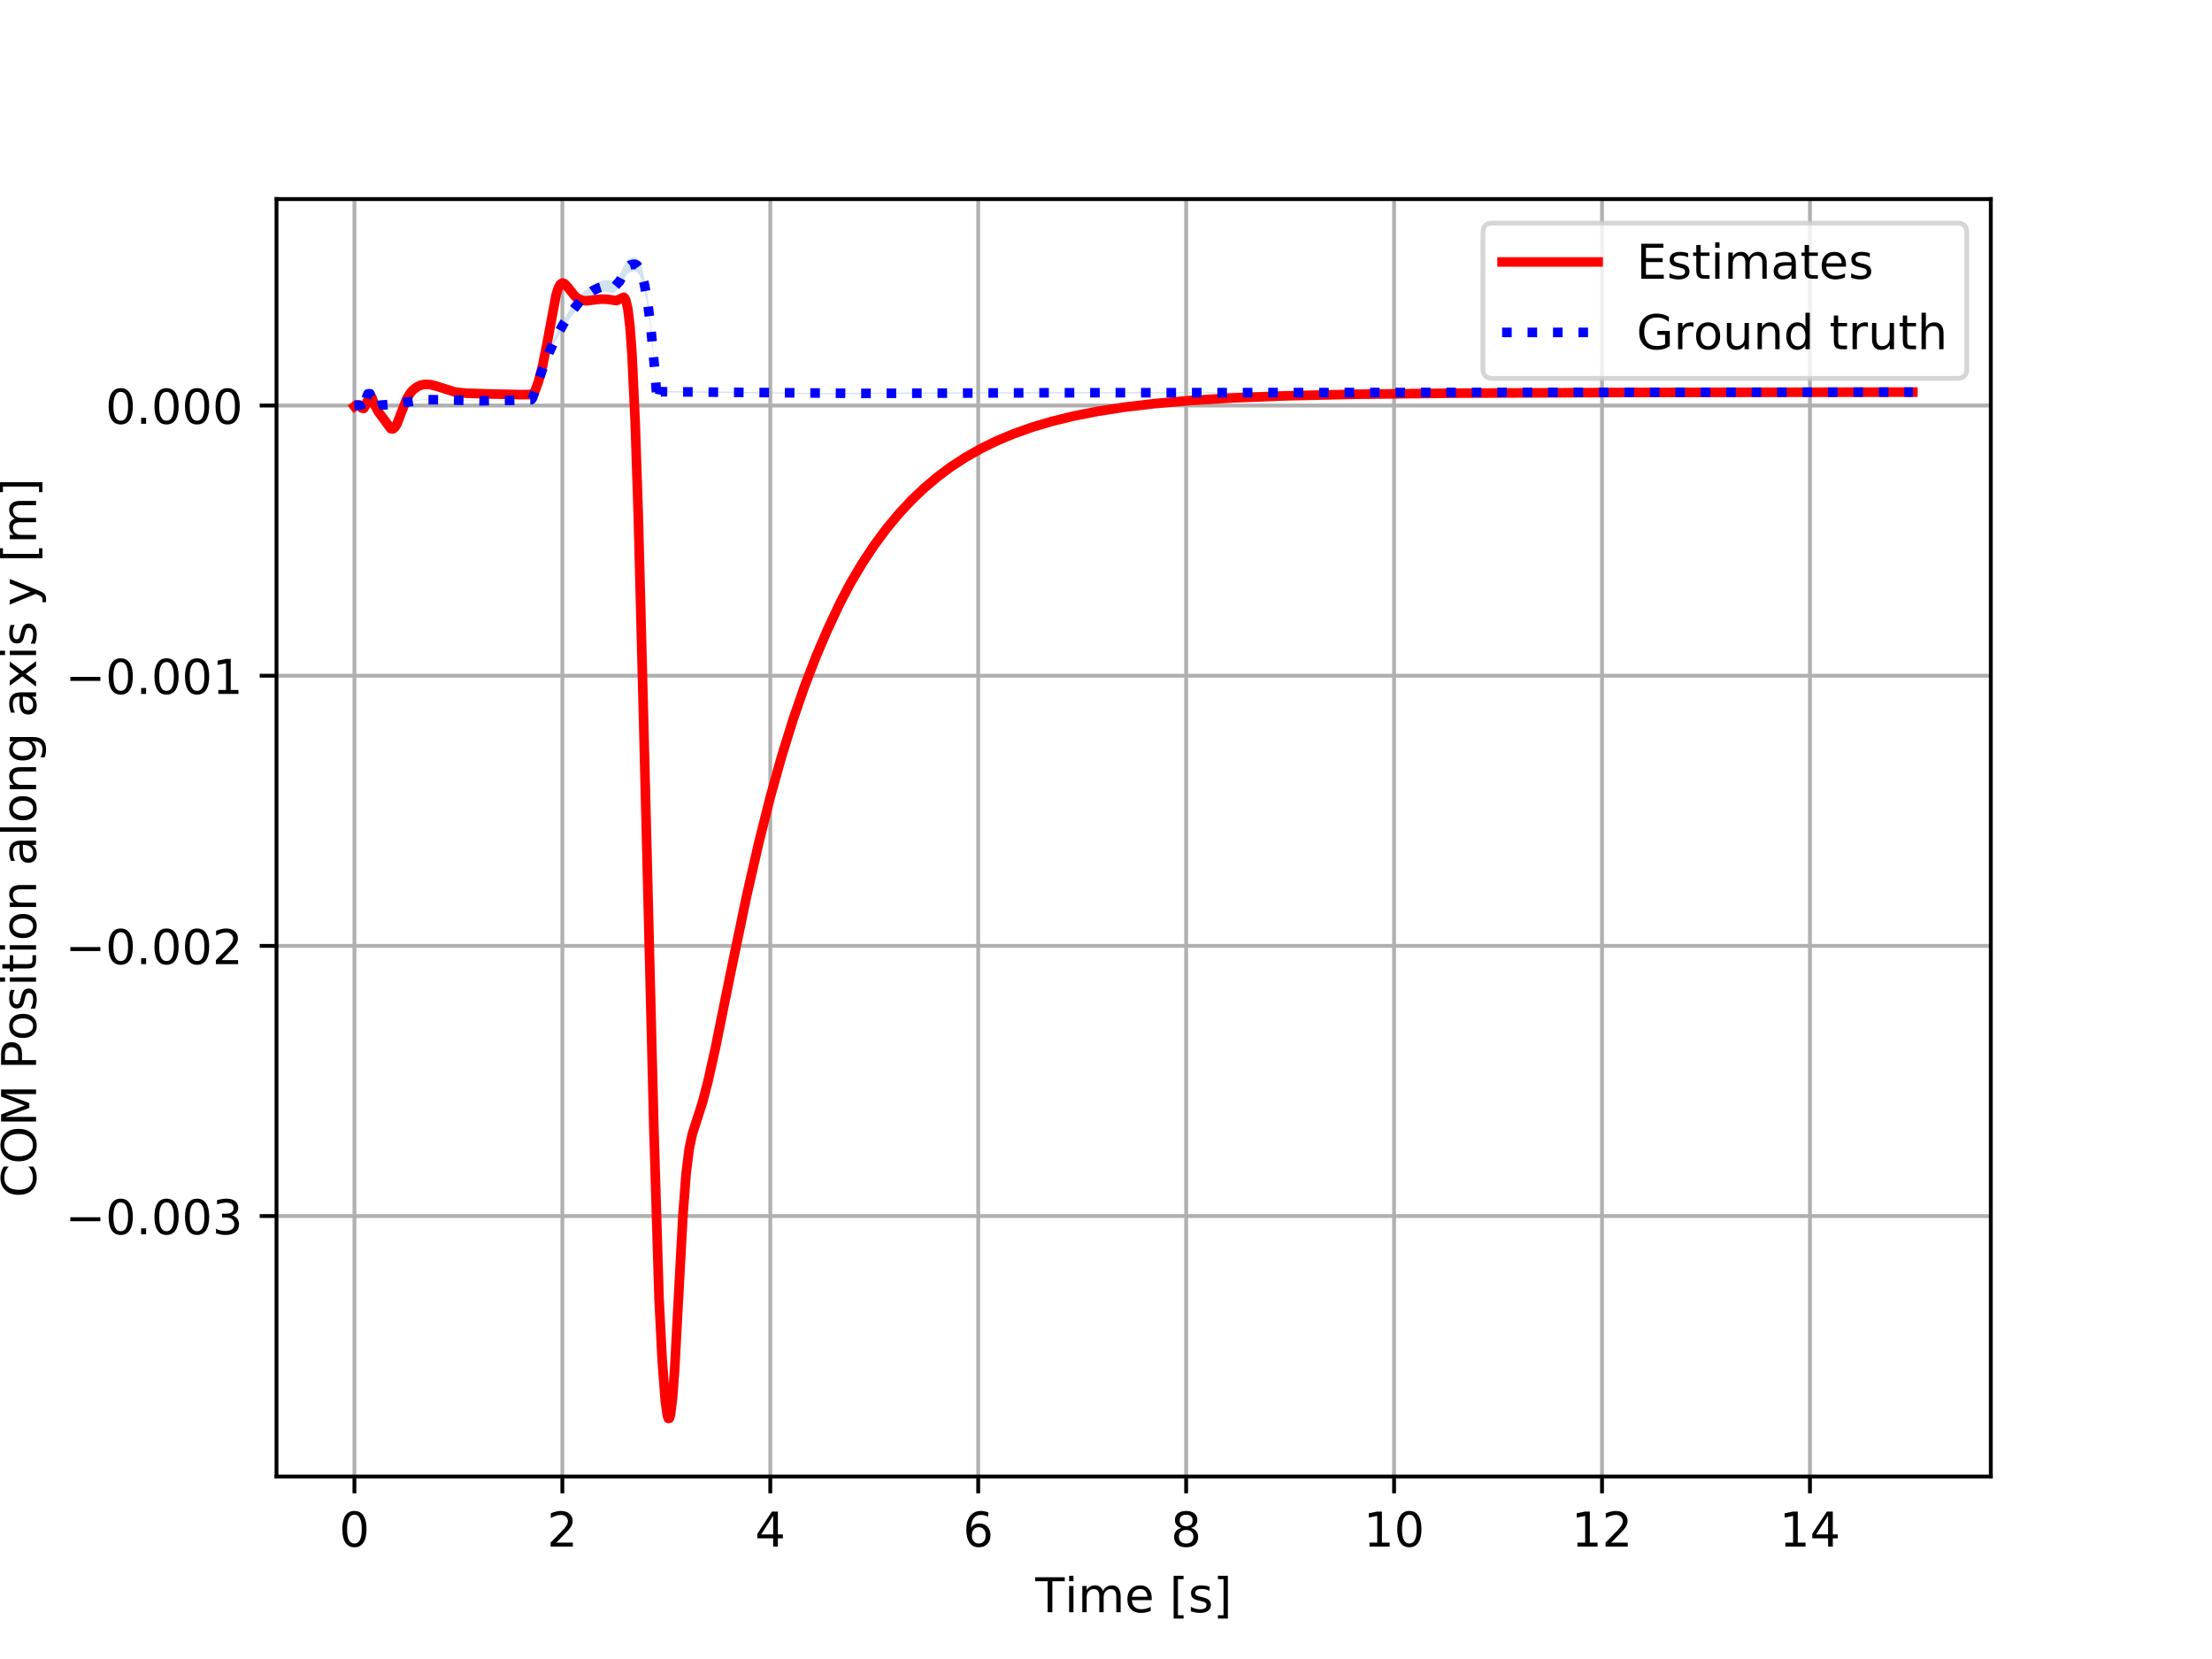 <?xml version="1.0" encoding="utf-8" standalone="no"?>
<!DOCTYPE svg PUBLIC "-//W3C//DTD SVG 1.1//EN"
  "http://www.w3.org/Graphics/SVG/1.1/DTD/svg11.dtd">
<!-- Created with matplotlib (https://matplotlib.org/) -->
<svg height="345.6pt" version="1.1" viewBox="0 0 460.8 345.6" width="460.8pt" xmlns="http://www.w3.org/2000/svg" xmlns:xlink="http://www.w3.org/1999/xlink">
 <defs>
  <style type="text/css">
*{stroke-linecap:butt;stroke-linejoin:round;}
  </style>
 </defs>
 <g id="figure_1">
  <g id="patch_1">
   <path d="M 0 345.6 
L 460.8 345.6 
L 460.8 0 
L 0 0 
z
" style="fill:#ffffff;"/>
  </g>
  <g id="axes_1">
   <g id="patch_2">
    <path d="M 57.6 307.584 
L 414.72 307.584 
L 414.72 41.472 
L 57.6 41.472 
z
" style="fill:#ffffff;"/>
   </g>
   <g id="PolyCollection_1">
    <path clip-path="url(#paee9f75b70)" d="M 73.833 84.48 
L 73.833 84.48 
L 74.049 84.442 
L 74.266 84.396 
L 74.482 84.412 
L 74.699 84.429 
L 74.916 84.453 
L 75.132 84.715 
L 75.349 85.526 
L 75.565 84.921 
L 75.782 84.958 
L 75.999 84.11 
L 76.215 83.364 
L 76.432 82.692 
L 76.648 82.167 
L 76.865 82.155 
L 77.081 82.146 
L 77.298 82.691 
L 77.515 83.509 
L 77.731 84.645 
L 77.948 84.51 
L 78.164 84.365 
L 78.381 84.46 
L 78.598 84.571 
L 78.814 84.45 
L 79.031 84.423 
L 79.247 84.414 
L 79.464 84.404 
L 79.68 84.392 
L 79.897 84.379 
L 80.114 84.365 
L 80.33 84.351 
L 80.547 84.335 
L 80.763 84.318 
L 80.98 84.3 
L 81.196 84.281 
L 81.413 84.261 
L 81.63 84.24 
L 81.846 84.218 
L 82.063 84.195 
L 82.279 84.172 
L 82.496 84.147 
L 82.713 84.122 
L 82.929 84.096 
L 83.146 84.068 
L 83.362 84.04 
L 83.579 84.012 
L 83.795 83.982 
L 84.012 83.951 
L 84.229 83.92 
L 84.445 83.888 
L 84.662 83.855 
L 84.878 83.821 
L 85.095 83.786 
L 85.312 83.751 
L 85.528 83.714 
L 85.745 83.677 
L 85.961 83.639 
L 86.178 83.601 
L 86.394 83.561 
L 86.611 83.52 
L 86.828 83.479 
L 87.044 83.436 
L 87.261 83.392 
L 87.477 83.345 
L 87.694 83.339 
L 87.91 83.332 
L 88.127 83.327 
L 88.344 83.322 
L 88.56 83.318 
L 88.777 83.315 
L 88.993 83.312 
L 89.21 83.31 
L 89.427 83.309 
L 89.643 83.309 
L 89.86 83.309 
L 90.076 83.31 
L 90.293 83.31 
L 90.509 83.311 
L 90.726 83.312 
L 90.943 83.315 
L 91.159 83.318 
L 91.376 83.321 
L 91.592 83.326 
L 91.809 83.331 
L 92.026 83.338 
L 92.242 83.345 
L 92.459 83.353 
L 92.675 83.363 
L 92.892 83.375 
L 93.108 83.384 
L 93.325 83.393 
L 93.542 83.402 
L 93.758 83.41 
L 93.975 83.418 
L 94.191 83.426 
L 94.408 83.434 
L 94.624 83.441 
L 94.841 83.448 
L 95.058 83.455 
L 95.274 83.461 
L 95.491 83.468 
L 95.707 83.474 
L 95.924 83.479 
L 96.141 83.485 
L 96.357 83.49 
L 96.574 83.495 
L 96.79 83.5 
L 97.007 83.505 
L 97.223 83.509 
L 97.44 83.513 
L 97.657 83.517 
L 97.873 83.52 
L 98.09 83.524 
L 98.306 83.527 
L 98.523 83.53 
L 98.74 83.532 
L 98.956 83.535 
L 99.173 83.537 
L 99.389 83.539 
L 99.606 83.54 
L 99.822 83.542 
L 100.039 83.543 
L 100.256 83.544 
L 100.472 83.545 
L 100.689 83.545 
L 100.905 83.545 
L 101.122 83.545 
L 101.338 83.545 
L 101.555 83.545 
L 101.772 83.544 
L 101.988 83.543 
L 102.205 83.541 
L 102.421 83.54 
L 102.638 83.538 
L 102.855 83.536 
L 103.071 83.533 
L 103.288 83.53 
L 103.504 83.527 
L 103.721 83.524 
L 103.937 83.52 
L 104.154 83.516 
L 104.371 83.512 
L 104.587 83.507 
L 104.804 83.502 
L 105.02 83.497 
L 105.237 83.491 
L 105.454 83.486 
L 105.67 83.479 
L 105.887 83.473 
L 106.103 83.466 
L 106.32 83.458 
L 106.536 83.45 
L 106.753 83.442 
L 106.97 83.433 
L 107.186 83.424 
L 107.403 83.414 
L 107.619 83.404 
L 107.836 83.393 
L 108.052 83.381 
L 108.269 83.368 
L 108.486 83.355 
L 108.702 83.35 
L 108.919 83.346 
L 109.135 83.342 
L 109.352 83.338 
L 109.569 83.336 
L 109.785 83.334 
L 110.002 83.333 
L 110.218 83.332 
L 110.435 83.333 
L 110.651 83.334 
L 110.868 83.125 
L 111.085 82.704 
L 111.301 82.071 
L 111.518 81.416 
L 111.734 80.774 
L 111.951 80.146 
L 112.168 79.532 
L 112.384 78.932 
L 112.601 78.344 
L 112.817 77.77 
L 113.034 77.208 
L 113.25 76.659 
L 113.467 76.123 
L 113.684 75.598 
L 113.9 75.086 
L 114.117 74.585 
L 114.333 74.096 
L 114.55 73.618 
L 114.766 73.151 
L 114.983 72.695 
L 115.2 72.25 
L 115.416 71.816 
L 115.633 71.392 
L 115.849 70.978 
L 116.066 70.574 
L 116.283 70.181 
L 116.499 69.796 
L 116.716 69.422 
L 116.932 69.057 
L 117.149 68.701 
L 117.365 68.354 
L 117.582 68.016 
L 117.799 67.687 
L 118.015 67.367 
L 118.232 67.055 
L 118.448 66.751 
L 118.665 66.455 
L 118.882 66.168 
L 119.098 65.888 
L 119.315 65.616 
L 119.531 65.352 
L 119.748 65.063 
L 119.964 64.786 
L 120.181 64.523 
L 120.398 64.272 
L 120.614 64.033 
L 120.831 63.806 
L 121.047 63.588 
L 121.264 63.38 
L 121.48 63.181 
L 121.697 62.993 
L 121.914 62.813 
L 122.13 62.642 
L 122.347 62.479 
L 122.563 62.324 
L 122.78 62.177 
L 122.997 62.037 
L 123.213 61.906 
L 123.43 61.781 
L 123.646 61.664 
L 123.863 61.553 
L 124.079 61.45 
L 124.296 61.353 
L 124.513 61.264 
L 124.729 61.18 
L 124.946 61.103 
L 125.162 61.032 
L 125.379 60.968 
L 125.596 60.909 
L 125.812 60.856 
L 126.029 60.809 
L 126.245 60.804 
L 126.462 60.835 
L 126.678 60.869 
L 126.895 60.903 
L 127.112 60.936 
L 127.328 60.968 
L 127.545 60.999 
L 127.761 61.03 
L 127.978 61.059 
L 128.194 60.779 
L 128.411 60.518 
L 128.628 60.288 
L 128.844 60.094 
L 129.061 59.942 
L 129.277 59.496 
L 129.494 59.048 
L 129.711 58.634 
L 129.927 58.255 
L 130.144 57.909 
L 130.36 57.59 
L 130.577 57.303 
L 130.793 57.054 
L 131.01 56.853 
L 131.227 56.706 
L 131.443 56.625 
L 131.66 56.571 
L 131.876 56.53 
L 132.093 56.512 
L 132.31 56.528 
L 132.526 56.597 
L 132.743 56.739 
L 132.959 56.973 
L 133.176 57.316 
L 133.392 57.759 
L 133.609 58.299 
L 133.826 58.942 
L 134.042 59.698 
L 134.259 60.575 
L 134.475 61.582 
L 134.692 62.728 
L 134.908 64.022 
L 135.125 65.471 
L 135.342 67.086 
L 135.558 68.874 
L 135.775 70.843 
L 135.991 72.967 
L 136.208 75.251 
L 136.425 77.703 
L 136.641 80.331 
L 136.858 83.149 
L 137.074 83.581 
L 137.291 83.157 
L 137.507 81.834 
L 137.724 81.741 
L 137.941 81.743 
L 138.157 81.743 
L 138.374 81.744 
L 138.59 81.746 
L 138.807 81.748 
L 139.024 81.75 
L 139.24 81.752 
L 139.457 81.753 
L 139.673 81.755 
L 139.89 81.757 
L 140.106 81.758 
L 140.323 81.76 
L 140.54 81.761 
L 140.756 81.763 
L 140.973 81.765 
L 141.189 81.766 
L 141.406 81.768 
L 141.623 81.77 
L 141.839 81.771 
L 142.056 81.773 
L 142.272 81.775 
L 142.489 81.777 
L 142.705 81.779 
L 142.922 81.78 
L 143.139 81.782 
L 143.355 81.784 
L 143.572 81.786 
L 143.788 81.788 
L 144.005 81.789 
L 144.221 81.791 
L 144.438 81.793 
L 144.655 81.795 
L 144.871 81.797 
L 145.088 81.798 
L 145.304 81.8 
L 145.521 81.802 
L 145.738 81.803 
L 145.954 81.805 
L 146.171 81.806 
L 146.387 81.808 
L 146.604 81.81 
L 146.82 81.812 
L 147.037 81.814 
L 147.254 81.816 
L 147.47 81.818 
L 147.687 81.82 
L 147.903 81.822 
L 148.12 81.824 
L 148.337 81.826 
L 148.553 81.829 
L 148.77 81.831 
L 148.986 81.833 
L 149.203 81.836 
L 149.419 81.838 
L 149.636 81.841 
L 149.853 81.843 
L 150.069 81.846 
L 150.286 81.848 
L 150.502 81.851 
L 150.719 81.853 
L 150.935 81.856 
L 151.152 81.858 
L 151.369 81.861 
L 151.585 81.864 
L 151.802 81.866 
L 152.018 81.869 
L 152.235 81.872 
L 152.452 81.874 
L 152.668 81.877 
L 152.885 81.88 
L 153.101 81.882 
L 153.318 81.885 
L 153.534 81.888 
L 153.751 81.89 
L 153.968 81.893 
L 154.184 81.896 
L 154.401 81.899 
L 154.617 81.901 
L 154.834 81.904 
L 155.051 81.907 
L 155.267 81.909 
L 155.484 81.912 
L 155.7 81.915 
L 155.917 81.917 
L 156.133 81.92 
L 156.35 81.923 
L 156.567 81.925 
L 156.783 81.928 
L 157 81.931 
L 157.216 81.933 
L 157.433 81.936 
L 157.649 81.938 
L 157.866 81.941 
L 158.083 81.944 
L 158.299 81.946 
L 158.516 81.949 
L 158.732 81.951 
L 158.949 81.954 
L 159.166 81.957 
L 159.382 81.959 
L 159.599 81.962 
L 159.815 81.965 
L 160.032 81.968 
L 160.248 81.97 
L 160.465 81.973 
L 160.682 81.976 
L 160.898 81.979 
L 161.115 81.982 
L 161.331 81.985 
L 161.548 81.988 
L 161.765 81.991 
L 161.981 81.994 
L 162.198 81.997 
L 162.414 82 
L 162.631 82.004 
L 162.847 82.007 
L 163.064 82.01 
L 163.281 82.013 
L 163.497 82.017 
L 163.714 82.02 
L 163.93 82.023 
L 164.147 82.027 
L 164.363 82.03 
L 164.58 82.034 
L 164.797 82.037 
L 165.013 82.04 
L 165.23 82.044 
L 165.446 82.047 
L 165.663 82.051 
L 165.88 82.054 
L 166.096 82.058 
L 166.313 82.062 
L 166.529 82.065 
L 166.746 82.068 
L 166.962 82.071 
L 167.179 82.075 
L 167.396 82.078 
L 167.612 82.081 
L 167.829 82.085 
L 168.045 82.088 
L 168.262 82.092 
L 168.479 82.095 
L 168.695 82.099 
L 168.912 82.103 
L 169.128 82.107 
L 169.345 82.111 
L 169.561 82.115 
L 169.778 82.119 
L 169.995 82.123 
L 170.211 82.126 
L 170.428 82.129 
L 170.644 82.132 
L 170.861 82.133 
L 171.077 82.133 
L 171.294 82.132 
L 171.511 82.131 
L 171.727 82.129 
L 171.944 82.128 
L 172.16 82.126 
L 172.377 82.124 
L 172.594 82.123 
L 172.81 82.121 
L 173.027 82.12 
L 173.243 82.118 
L 173.46 82.117 
L 173.676 82.115 
L 173.893 82.114 
L 174.11 82.112 
L 174.326 82.111 
L 174.543 82.109 
L 174.759 82.108 
L 174.976 82.106 
L 175.193 82.105 
L 175.409 82.103 
L 175.626 82.102 
L 175.842 82.1 
L 176.059 82.099 
L 176.275 82.098 
L 176.492 82.096 
L 176.709 82.095 
L 176.925 82.093 
L 177.142 82.092 
L 177.358 82.091 
L 177.575 82.089 
L 177.791 82.088 
L 178.008 82.086 
L 178.225 82.085 
L 178.441 82.084 
L 178.658 82.082 
L 178.874 82.081 
L 179.091 82.08 
L 179.308 82.079 
L 179.524 82.077 
L 179.741 82.076 
L 179.957 82.075 
L 180.174 82.073 
L 180.39 82.072 
L 180.607 82.071 
L 180.824 82.07 
L 181.04 82.068 
L 181.257 82.067 
L 181.473 82.066 
L 181.69 82.065 
L 181.907 82.064 
L 182.123 82.062 
L 182.34 82.061 
L 182.556 82.06 
L 182.773 82.059 
L 182.989 82.058 
L 183.206 82.057 
L 183.423 82.055 
L 183.639 82.054 
L 183.856 82.053 
L 184.072 82.052 
L 184.289 82.051 
L 184.505 82.05 
L 184.722 82.049 
L 184.939 82.048 
L 185.155 82.046 
L 185.372 82.045 
L 185.588 82.044 
L 185.805 82.043 
L 186.022 82.042 
L 186.238 82.041 
L 186.455 82.04 
L 186.671 82.039 
L 186.888 82.038 
L 187.104 82.037 
L 187.321 82.036 
L 187.538 82.035 
L 187.754 82.034 
L 187.971 82.033 
L 188.187 82.032 
L 188.404 82.031 
L 188.621 82.03 
L 188.837 82.029 
L 189.054 82.028 
L 189.27 82.027 
L 189.487 82.026 
L 189.703 82.025 
L 189.92 82.024 
L 190.137 82.024 
L 190.353 82.023 
L 190.57 82.022 
L 190.786 82.021 
L 191.003 82.02 
L 191.219 82.019 
L 191.436 82.018 
L 191.653 82.017 
L 191.869 82.016 
L 192.086 82.016 
L 192.302 82.015 
L 192.519 82.014 
L 192.736 82.013 
L 192.952 82.012 
L 193.169 82.011 
L 193.385 82.011 
L 193.602 82.01 
L 193.818 82.009 
L 194.035 82.008 
L 194.252 82.007 
L 194.468 82.007 
L 194.685 82.006 
L 194.901 82.005 
L 195.118 82.004 
L 195.335 82.003 
L 195.551 82.003 
L 195.768 82.002 
L 195.984 82.001 
L 196.201 82.001 
L 196.417 82 
L 196.634 81.999 
L 196.851 81.998 
L 197.067 81.998 
L 197.284 81.997 
L 197.5 81.996 
L 197.717 81.996 
L 197.933 81.995 
L 198.15 81.994 
L 198.367 81.993 
L 198.583 81.993 
L 198.8 81.992 
L 199.016 81.992 
L 199.233 81.991 
L 199.45 81.99 
L 199.666 81.99 
L 199.883 81.989 
L 200.099 81.988 
L 200.316 81.988 
L 200.532 81.987 
L 200.749 81.986 
L 200.966 81.986 
L 201.182 81.985 
L 201.399 81.985 
L 201.615 81.984 
L 201.832 81.984 
L 202.049 81.983 
L 202.265 81.982 
L 202.482 81.982 
L 202.698 81.981 
L 202.915 81.981 
L 203.131 81.98 
L 203.348 81.98 
L 203.565 81.979 
L 203.781 81.979 
L 203.998 81.978 
L 204.214 81.978 
L 204.431 81.977 
L 204.648 81.977 
L 204.864 81.976 
L 205.081 81.976 
L 205.297 81.975 
L 205.514 81.975 
L 205.73 81.974 
L 205.947 81.974 
L 206.164 81.973 
L 206.38 81.973 
L 206.597 81.972 
L 206.813 81.972 
L 207.03 81.971 
L 207.246 81.971 
L 207.463 81.97 
L 207.68 81.97 
L 207.896 81.97 
L 208.113 81.969 
L 208.329 81.969 
L 208.546 81.968 
L 208.763 81.968 
L 208.979 81.967 
L 209.196 81.967 
L 209.412 81.967 
L 209.629 81.966 
L 209.845 81.966 
L 210.062 81.966 
L 210.279 81.965 
L 210.495 81.965 
L 210.712 81.964 
L 210.928 81.964 
L 211.145 81.964 
L 211.362 81.963 
L 211.578 81.963 
L 211.795 81.963 
L 212.011 81.962 
L 212.228 81.962 
L 212.444 81.962 
L 212.661 81.961 
L 212.878 81.961 
L 213.094 81.961 
L 213.311 81.96 
L 213.527 81.96 
L 213.744 81.96 
L 213.96 81.959 
L 214.177 81.959 
L 214.394 81.959 
L 214.61 81.959 
L 214.827 81.958 
L 215.043 81.958 
L 215.26 81.958 
L 215.477 81.957 
L 215.693 81.957 
L 215.91 81.957 
L 216.126 81.957 
L 216.343 81.956 
L 216.559 81.956 
L 216.776 81.956 
L 216.993 81.956 
L 217.209 81.955 
L 217.426 81.955 
L 217.642 81.955 
L 217.859 81.955 
L 218.076 81.954 
L 218.292 81.954 
L 218.509 81.954 
L 218.725 81.954 
L 218.942 81.954 
L 219.158 81.953 
L 219.375 81.953 
L 219.592 81.953 
L 219.808 81.953 
L 220.025 81.953 
L 220.241 81.952 
L 220.458 81.952 
L 220.674 81.952 
L 220.891 81.952 
L 221.108 81.952 
L 221.324 81.952 
L 221.541 81.951 
L 221.757 81.951 
L 221.974 81.951 
L 222.191 81.951 
L 222.407 81.951 
L 222.624 81.951 
L 222.84 81.95 
L 223.057 81.95 
L 223.273 81.95 
L 223.49 81.95 
L 223.707 81.95 
L 223.923 81.95 
L 224.14 81.95 
L 224.356 81.95 
L 224.573 81.949 
L 224.79 81.949 
L 225.006 81.949 
L 225.223 81.949 
L 225.439 81.949 
L 225.656 81.949 
L 225.872 81.949 
L 226.089 81.949 
L 226.306 81.949 
L 226.522 81.948 
L 226.739 81.948 
L 226.955 81.948 
L 227.172 81.948 
L 227.388 81.948 
L 227.605 81.948 
L 227.822 81.948 
L 228.038 81.948 
L 228.255 81.948 
L 228.471 81.948 
L 228.688 81.948 
L 228.905 81.948 
L 229.121 81.947 
L 229.338 81.947 
L 229.554 81.947 
L 229.771 81.947 
L 229.987 81.947 
L 230.204 81.947 
L 230.421 81.947 
L 230.637 81.947 
L 230.854 81.947 
L 231.07 81.947 
L 231.287 81.947 
L 231.504 81.947 
L 231.72 81.947 
L 231.937 81.947 
L 232.153 81.947 
L 232.37 81.947 
L 232.586 81.946 
L 232.803 81.946 
L 233.02 81.946 
L 233.236 81.946 
L 233.453 81.946 
L 233.669 81.946 
L 233.886 81.946 
L 234.102 81.946 
L 234.319 81.946 
L 234.536 81.946 
L 234.752 81.946 
L 234.969 81.946 
L 235.185 81.946 
L 235.402 81.946 
L 235.619 81.946 
L 235.835 81.946 
L 236.052 81.946 
L 236.268 81.946 
L 236.485 81.946 
L 236.701 81.946 
L 236.918 81.946 
L 237.135 81.946 
L 237.351 81.946 
L 237.568 81.946 
L 237.784 81.946 
L 238.001 81.946 
L 238.218 81.946 
L 238.434 81.945 
L 238.651 81.945 
L 238.867 81.945 
L 239.084 81.945 
L 239.3 81.945 
L 239.517 81.945 
L 239.734 81.945 
L 239.95 81.945 
L 240.167 81.945 
L 240.383 81.945 
L 240.6 81.945 
L 240.816 81.945 
L 241.033 81.945 
L 241.25 81.945 
L 241.466 81.945 
L 241.683 81.945 
L 241.899 81.945 
L 242.116 81.945 
L 242.333 81.945 
L 242.549 81.945 
L 242.766 81.945 
L 242.982 81.945 
L 243.199 81.945 
L 243.415 81.945 
L 243.632 81.945 
L 243.849 81.945 
L 244.065 81.945 
L 244.282 81.945 
L 244.498 81.945 
L 244.715 81.945 
L 244.932 81.945 
L 245.148 81.945 
L 245.365 81.945 
L 245.581 81.945 
L 245.798 81.944 
L 246.014 81.944 
L 246.231 81.944 
L 246.448 81.944 
L 246.664 81.944 
L 246.881 81.944 
L 247.097 81.944 
L 247.314 81.944 
L 247.53 81.944 
L 247.747 81.944 
L 247.964 81.944 
L 248.18 81.944 
L 248.397 81.944 
L 248.613 81.944 
L 248.83 81.944 
L 249.047 81.944 
L 249.263 81.944 
L 249.48 81.944 
L 249.696 81.944 
L 249.913 81.944 
L 250.129 81.944 
L 250.346 81.944 
L 250.563 81.943 
L 250.779 81.943 
L 250.996 81.943 
L 251.212 81.943 
L 251.429 81.943 
L 251.646 81.943 
L 251.862 81.943 
L 252.079 81.943 
L 252.295 81.943 
L 252.512 81.943 
L 252.728 81.943 
L 252.945 81.943 
L 253.162 81.943 
L 253.378 81.943 
L 253.595 81.943 
L 253.811 81.943 
L 254.028 81.942 
L 254.244 81.942 
L 254.461 81.942 
L 254.678 81.942 
L 254.894 81.942 
L 255.111 81.942 
L 255.327 81.942 
L 255.544 81.942 
L 255.761 81.942 
L 255.977 81.942 
L 256.194 81.942 
L 256.41 81.942 
L 256.627 81.942 
L 256.843 81.941 
L 257.06 81.941 
L 257.277 81.941 
L 257.493 81.941 
L 257.71 81.941 
L 257.926 81.941 
L 258.143 81.941 
L 258.36 81.941 
L 258.576 81.941 
L 258.793 81.941 
L 259.009 81.941 
L 259.226 81.94 
L 259.442 81.94 
L 259.659 81.94 
L 259.876 81.94 
L 260.092 81.94 
L 260.309 81.94 
L 260.525 81.94 
L 260.742 81.94 
L 260.958 81.94 
L 261.175 81.939 
L 261.392 81.939 
L 261.608 81.939 
L 261.825 81.939 
L 262.041 81.939 
L 262.258 81.939 
L 262.475 81.939 
L 262.691 81.939 
L 262.908 81.939 
L 263.124 81.938 
L 263.341 81.938 
L 263.557 81.938 
L 263.774 81.938 
L 263.991 81.938 
L 264.207 81.938 
L 264.424 81.938 
L 264.64 81.938 
L 264.857 81.937 
L 265.074 81.937 
L 265.29 81.937 
L 265.507 81.937 
L 265.723 81.937 
L 265.94 81.937 
L 266.156 81.937 
L 266.373 81.936 
L 266.59 81.936 
L 266.806 81.936 
L 267.023 81.936 
L 267.239 81.936 
L 267.456 81.936 
L 267.672 81.936 
L 267.889 81.935 
L 268.106 81.935 
L 268.322 81.935 
L 268.539 81.935 
L 268.755 81.935 
L 268.972 81.935 
L 269.189 81.935 
L 269.405 81.934 
L 269.622 81.934 
L 269.838 81.934 
L 270.055 81.934 
L 270.271 81.934 
L 270.488 81.934 
L 270.705 81.933 
L 270.921 81.933 
L 271.138 81.933 
L 271.354 81.933 
L 271.571 81.933 
L 271.788 81.933 
L 272.004 81.932 
L 272.221 81.932 
L 272.437 81.932 
L 272.654 81.932 
L 272.87 81.932 
L 273.087 81.932 
L 273.304 81.931 
L 273.52 81.931 
L 273.737 81.931 
L 273.953 81.931 
L 274.17 81.931 
L 274.387 81.931 
L 274.603 81.93 
L 274.82 81.93 
L 275.036 81.93 
L 275.253 81.93 
L 275.469 81.93 
L 275.686 81.93 
L 275.903 81.929 
L 276.119 81.929 
L 276.336 81.929 
L 276.552 81.929 
L 276.769 81.929 
L 276.985 81.929 
L 277.202 81.928 
L 277.419 81.928 
L 277.635 81.928 
L 277.852 81.928 
L 278.068 81.928 
L 278.285 81.927 
L 278.502 81.927 
L 278.718 81.927 
L 278.935 81.927 
L 279.151 81.927 
L 279.368 81.927 
L 279.584 81.926 
L 279.801 81.926 
L 280.018 81.926 
L 280.234 81.926 
L 280.451 81.926 
L 280.667 81.925 
L 280.884 81.925 
L 281.101 81.925 
L 281.317 81.925 
L 281.534 81.925 
L 281.75 81.924 
L 281.967 81.924 
L 282.183 81.924 
L 282.4 81.924 
L 282.617 81.924 
L 282.833 81.924 
L 283.05 81.923 
L 283.266 81.923 
L 283.483 81.923 
L 283.699 81.923 
L 283.916 81.923 
L 284.133 81.922 
L 284.349 81.922 
L 284.566 81.922 
L 284.782 81.922 
L 284.999 81.922 
L 285.216 81.921 
L 285.432 81.921 
L 285.649 81.921 
L 285.865 81.921 
L 286.082 81.921 
L 286.298 81.92 
L 286.515 81.92 
L 286.732 81.92 
L 286.948 81.92 
L 287.165 81.92 
L 287.381 81.919 
L 287.598 81.919 
L 287.815 81.919 
L 288.031 81.919 
L 288.248 81.919 
L 288.464 81.918 
L 288.681 81.918 
L 288.897 81.918 
L 289.114 81.918 
L 289.331 81.918 
L 289.547 81.917 
L 289.764 81.917 
L 289.98 81.917 
L 290.197 81.917 
L 290.413 81.917 
L 290.63 81.917 
L 290.847 81.916 
L 291.063 81.916 
L 291.28 81.916 
L 291.496 81.916 
L 291.713 81.916 
L 291.93 81.915 
L 292.146 81.915 
L 292.363 81.915 
L 292.579 81.915 
L 292.796 81.915 
L 293.012 81.914 
L 293.229 81.914 
L 293.446 81.914 
L 293.662 81.914 
L 293.879 81.914 
L 294.095 81.913 
L 294.312 81.913 
L 294.529 81.913 
L 294.745 81.913 
L 294.962 81.913 
L 295.178 81.912 
L 295.395 81.912 
L 295.611 81.912 
L 295.828 81.912 
L 296.045 81.912 
L 296.261 81.911 
L 296.478 81.911 
L 296.694 81.911 
L 296.911 81.911 
L 297.127 81.911 
L 297.344 81.91 
L 297.561 81.91 
L 297.777 81.91 
L 297.994 81.91 
L 298.21 81.909 
L 298.427 81.909 
L 298.644 81.909 
L 298.86 81.909 
L 299.077 81.909 
L 299.293 81.908 
L 299.51 81.908 
L 299.726 81.908 
L 299.943 81.908 
L 300.16 81.908 
L 300.376 81.907 
L 300.593 81.907 
L 300.809 81.907 
L 301.026 81.907 
L 301.243 81.907 
L 301.459 81.906 
L 301.676 81.906 
L 301.892 81.906 
L 302.109 81.906 
L 302.325 81.906 
L 302.542 81.905 
L 302.759 81.905 
L 302.975 81.905 
L 303.192 81.905 
L 303.408 81.905 
L 303.625 81.904 
L 303.841 81.904 
L 304.058 81.904 
L 304.275 81.904 
L 304.491 81.904 
L 304.708 81.903 
L 304.924 81.903 
L 305.141 81.903 
L 305.358 81.903 
L 305.574 81.903 
L 305.791 81.902 
L 306.007 81.902 
L 306.224 81.902 
L 306.44 81.902 
L 306.657 81.902 
L 306.874 81.901 
L 307.09 81.901 
L 307.307 81.901 
L 307.523 81.901 
L 307.74 81.901 
L 307.957 81.901 
L 308.173 81.9 
L 308.39 81.9 
L 308.606 81.9 
L 308.823 81.9 
L 309.039 81.9 
L 309.256 81.899 
L 309.473 81.899 
L 309.689 81.899 
L 309.906 81.899 
L 310.122 81.899 
L 310.339 81.898 
L 310.555 81.898 
L 310.772 81.898 
L 310.989 81.898 
L 311.205 81.898 
L 311.422 81.897 
L 311.638 81.897 
L 311.855 81.897 
L 312.072 81.897 
L 312.288 81.897 
L 312.505 81.896 
L 312.721 81.896 
L 312.938 81.896 
L 313.154 81.896 
L 313.371 81.896 
L 313.588 81.895 
L 313.804 81.895 
L 314.021 81.895 
L 314.237 81.895 
L 314.454 81.895 
L 314.671 81.894 
L 314.887 81.894 
L 315.104 81.894 
L 315.32 81.894 
L 315.537 81.894 
L 315.753 81.893 
L 315.97 81.893 
L 316.187 81.893 
L 316.403 81.893 
L 316.62 81.893 
L 316.836 81.892 
L 317.053 81.892 
L 317.269 81.892 
L 317.486 81.892 
L 317.703 81.892 
L 317.919 81.891 
L 318.136 81.891 
L 318.352 81.891 
L 318.569 81.891 
L 318.786 81.891 
L 319.002 81.89 
L 319.219 81.89 
L 319.435 81.89 
L 319.652 81.89 
L 319.868 81.89 
L 320.085 81.89 
L 320.302 81.889 
L 320.518 81.889 
L 320.735 81.889 
L 320.951 81.889 
L 321.168 81.889 
L 321.385 81.888 
L 321.601 81.888 
L 321.818 81.888 
L 322.034 81.888 
L 322.251 81.888 
L 322.467 81.887 
L 322.684 81.887 
L 322.901 81.887 
L 323.117 81.887 
L 323.334 81.887 
L 323.55 81.886 
L 323.767 81.886 
L 323.983 81.886 
L 324.2 81.886 
L 324.417 81.886 
L 324.633 81.885 
L 324.85 81.885 
L 325.066 81.885 
L 325.283 81.885 
L 325.5 81.885 
L 325.716 81.885 
L 325.933 81.884 
L 326.149 81.884 
L 326.366 81.884 
L 326.582 81.884 
L 326.799 81.884 
L 327.016 81.883 
L 327.232 81.883 
L 327.449 81.883 
L 327.665 81.883 
L 327.882 81.883 
L 328.099 81.882 
L 328.315 81.882 
L 328.532 81.882 
L 328.748 81.882 
L 328.965 81.882 
L 329.181 81.881 
L 329.398 81.881 
L 329.615 81.881 
L 329.831 81.881 
L 330.048 81.881 
L 330.264 81.88 
L 330.481 81.88 
L 330.697 81.88 
L 330.914 81.88 
L 331.131 81.88 
L 331.347 81.88 
L 331.564 81.879 
L 331.78 81.879 
L 331.997 81.879 
L 332.214 81.879 
L 332.43 81.879 
L 332.647 81.878 
L 332.863 81.878 
L 333.08 81.878 
L 333.296 81.878 
L 333.513 81.878 
L 333.73 81.877 
L 333.946 81.877 
L 334.163 81.877 
L 334.379 81.877 
L 334.596 81.877 
L 334.813 81.876 
L 335.029 81.876 
L 335.246 81.876 
L 335.462 81.876 
L 335.679 81.876 
L 335.895 81.876 
L 336.112 81.875 
L 336.329 81.875 
L 336.545 81.875 
L 336.762 81.875 
L 336.978 81.875 
L 337.195 81.874 
L 337.412 81.874 
L 337.628 81.874 
L 337.845 81.874 
L 338.061 81.874 
L 338.278 81.873 
L 338.494 81.873 
L 338.711 81.873 
L 338.928 81.873 
L 339.144 81.873 
L 339.361 81.872 
L 339.577 81.872 
L 339.794 81.872 
L 340.01 81.872 
L 340.227 81.872 
L 340.444 81.872 
L 340.66 81.871 
L 340.877 81.871 
L 341.093 81.871 
L 341.31 81.871 
L 341.527 81.871 
L 341.743 81.87 
L 341.96 81.87 
L 342.176 81.87 
L 342.393 81.87 
L 342.609 81.87 
L 342.826 81.869 
L 343.043 81.869 
L 343.259 81.869 
L 343.476 81.869 
L 343.692 81.869 
L 343.909 81.869 
L 344.126 81.868 
L 344.342 81.868 
L 344.559 81.868 
L 344.775 81.868 
L 344.992 81.868 
L 345.208 81.867 
L 345.425 81.867 
L 345.642 81.867 
L 345.858 81.867 
L 346.075 81.867 
L 346.291 81.866 
L 346.508 81.866 
L 346.724 81.866 
L 346.941 81.866 
L 347.158 81.866 
L 347.374 81.866 
L 347.591 81.865 
L 347.807 81.865 
L 348.024 81.865 
L 348.241 81.865 
L 348.457 81.865 
L 348.674 81.864 
L 348.89 81.864 
L 349.107 81.864 
L 349.323 81.864 
L 349.54 81.864 
L 349.757 81.863 
L 349.973 81.863 
L 350.19 81.863 
L 350.406 81.863 
L 350.623 81.863 
L 350.84 81.862 
L 351.056 81.862 
L 351.273 81.862 
L 351.489 81.862 
L 351.706 81.862 
L 351.922 81.862 
L 352.139 81.861 
L 352.356 81.861 
L 352.572 81.861 
L 352.789 81.861 
L 353.005 81.861 
L 353.222 81.86 
L 353.438 81.86 
L 353.655 81.86 
L 353.872 81.86 
L 354.088 81.86 
L 354.305 81.859 
L 354.521 81.859 
L 354.738 81.859 
L 354.955 81.859 
L 355.171 81.859 
L 355.388 81.859 
L 355.604 81.858 
L 355.821 81.858 
L 356.037 81.858 
L 356.254 81.858 
L 356.471 81.858 
L 356.687 81.857 
L 356.904 81.857 
L 357.12 81.857 
L 357.337 81.857 
L 357.554 81.857 
L 357.77 81.856 
L 357.987 81.856 
L 358.203 81.856 
L 358.42 81.856 
L 358.636 81.856 
L 358.853 81.856 
L 359.07 81.855 
L 359.286 81.855 
L 359.503 81.855 
L 359.719 81.855 
L 359.936 81.855 
L 360.152 81.854 
L 360.369 81.854 
L 360.586 81.854 
L 360.802 81.854 
L 361.019 81.854 
L 361.235 81.853 
L 361.452 81.853 
L 361.669 81.853 
L 361.885 81.853 
L 362.102 81.853 
L 362.318 81.852 
L 362.535 81.852 
L 362.751 81.852 
L 362.968 81.852 
L 363.185 81.852 
L 363.401 81.852 
L 363.618 81.851 
L 363.834 81.851 
L 364.051 81.851 
L 364.268 81.851 
L 364.484 81.851 
L 364.701 81.85 
L 364.917 81.85 
L 365.134 81.85 
L 365.35 81.85 
L 365.567 81.85 
L 365.784 81.849 
L 366 81.849 
L 366.217 81.849 
L 366.433 81.849 
L 366.65 81.849 
L 366.866 81.848 
L 367.083 81.848 
L 367.3 81.848 
L 367.516 81.848 
L 367.733 81.848 
L 367.949 81.848 
L 368.166 81.847 
L 368.383 81.847 
L 368.599 81.847 
L 368.816 81.847 
L 369.032 81.847 
L 369.249 81.846 
L 369.465 81.846 
L 369.682 81.846 
L 369.899 81.846 
L 370.115 81.846 
L 370.332 81.845 
L 370.548 81.845 
L 370.765 81.845 
L 370.982 81.845 
L 371.198 81.845 
L 371.415 81.845 
L 371.631 81.844 
L 371.848 81.844 
L 372.064 81.844 
L 372.281 81.844 
L 372.498 81.844 
L 372.714 81.843 
L 372.931 81.843 
L 373.147 81.843 
L 373.364 81.843 
L 373.58 81.843 
L 373.797 81.842 
L 374.014 81.842 
L 374.23 81.842 
L 374.447 81.842 
L 374.663 81.842 
L 374.88 81.841 
L 375.097 81.841 
L 375.313 81.841 
L 375.53 81.841 
L 375.746 81.841 
L 375.963 81.841 
L 376.179 81.84 
L 376.396 81.84 
L 376.613 81.84 
L 376.829 81.84 
L 377.046 81.84 
L 377.262 81.839 
L 377.479 81.839 
L 377.696 81.839 
L 377.912 81.839 
L 378.129 81.839 
L 378.345 81.838 
L 378.562 81.838 
L 378.778 81.838 
L 378.995 81.838 
L 379.212 81.838 
L 379.428 81.837 
L 379.645 81.837 
L 379.861 81.837 
L 380.078 81.837 
L 380.294 81.837 
L 380.511 81.837 
L 380.728 81.836 
L 380.944 81.836 
L 381.161 81.836 
L 381.377 81.836 
L 381.594 81.836 
L 381.811 81.835 
L 382.027 81.835 
L 382.244 81.835 
L 382.46 81.835 
L 382.677 81.835 
L 382.893 81.834 
L 383.11 81.834 
L 383.327 81.834 
L 383.543 81.834 
L 383.76 81.834 
L 383.976 81.834 
L 384.193 81.833 
L 384.41 81.833 
L 384.626 81.833 
L 384.843 81.833 
L 385.059 81.833 
L 385.276 81.832 
L 385.492 81.832 
L 385.709 81.832 
L 385.926 81.832 
L 386.142 81.832 
L 386.359 81.831 
L 386.575 81.831 
L 386.792 81.831 
L 387.008 81.831 
L 387.225 81.831 
L 387.442 81.83 
L 387.658 81.83 
L 387.875 81.83 
L 388.091 81.83 
L 388.308 81.83 
L 388.525 81.83 
L 388.741 81.829 
L 388.958 81.829 
L 389.174 81.829 
L 389.391 81.829 
L 389.607 81.829 
L 389.824 81.828 
L 390.041 81.828 
L 390.257 81.828 
L 390.474 81.828 
L 390.69 81.828 
L 390.907 81.827 
L 391.124 81.827 
L 391.34 81.827 
L 391.557 81.827 
L 391.773 81.827 
L 391.99 81.826 
L 392.206 81.826 
L 392.423 81.826 
L 392.64 81.826 
L 392.856 81.826 
L 393.073 81.826 
L 393.289 81.825 
L 393.506 81.825 
L 393.722 81.825 
L 393.939 81.825 
L 394.156 81.825 
L 394.372 81.824 
L 394.589 81.824 
L 394.805 81.824 
L 395.022 81.824 
L 395.239 81.824 
L 395.455 81.823 
L 395.672 81.823 
L 395.888 81.823 
L 396.105 81.823 
L 396.321 81.823 
L 396.538 81.822 
L 396.755 81.822 
L 396.971 81.822 
L 397.188 81.822 
L 397.404 81.822 
L 397.621 81.822 
L 397.838 81.821 
L 398.054 81.821 
L 398.271 81.821 
L 398.487 81.821 
L 398.487 81.541 
L 398.487 81.541 
L 398.271 81.541 
L 398.054 81.541 
L 397.838 81.541 
L 397.621 81.542 
L 397.404 81.542 
L 397.188 81.542 
L 396.971 81.542 
L 396.755 81.543 
L 396.538 81.543 
L 396.321 81.543 
L 396.105 81.543 
L 395.888 81.543 
L 395.672 81.544 
L 395.455 81.544 
L 395.239 81.544 
L 395.022 81.544 
L 394.805 81.544 
L 394.589 81.545 
L 394.372 81.545 
L 394.156 81.545 
L 393.939 81.545 
L 393.722 81.545 
L 393.506 81.546 
L 393.289 81.546 
L 393.073 81.546 
L 392.856 81.546 
L 392.64 81.547 
L 392.423 81.547 
L 392.206 81.547 
L 391.99 81.547 
L 391.773 81.547 
L 391.557 81.548 
L 391.34 81.548 
L 391.124 81.548 
L 390.907 81.548 
L 390.69 81.548 
L 390.474 81.549 
L 390.257 81.549 
L 390.041 81.549 
L 389.824 81.549 
L 389.607 81.549 
L 389.391 81.55 
L 389.174 81.55 
L 388.958 81.55 
L 388.741 81.55 
L 388.525 81.551 
L 388.308 81.551 
L 388.091 81.551 
L 387.875 81.551 
L 387.658 81.551 
L 387.442 81.552 
L 387.225 81.552 
L 387.008 81.552 
L 386.792 81.552 
L 386.575 81.552 
L 386.359 81.553 
L 386.142 81.553 
L 385.926 81.553 
L 385.709 81.553 
L 385.492 81.553 
L 385.276 81.554 
L 385.059 81.554 
L 384.843 81.554 
L 384.626 81.554 
L 384.41 81.554 
L 384.193 81.555 
L 383.976 81.555 
L 383.76 81.555 
L 383.543 81.555 
L 383.327 81.556 
L 383.11 81.556 
L 382.893 81.556 
L 382.677 81.556 
L 382.46 81.556 
L 382.244 81.557 
L 382.027 81.557 
L 381.811 81.557 
L 381.594 81.557 
L 381.377 81.557 
L 381.161 81.558 
L 380.944 81.558 
L 380.728 81.558 
L 380.511 81.558 
L 380.294 81.558 
L 380.078 81.559 
L 379.861 81.559 
L 379.645 81.559 
L 379.428 81.559 
L 379.212 81.56 
L 378.995 81.56 
L 378.778 81.56 
L 378.562 81.56 
L 378.345 81.56 
L 378.129 81.561 
L 377.912 81.561 
L 377.696 81.561 
L 377.479 81.561 
L 377.262 81.561 
L 377.046 81.562 
L 376.829 81.562 
L 376.613 81.562 
L 376.396 81.562 
L 376.179 81.562 
L 375.963 81.563 
L 375.746 81.563 
L 375.53 81.563 
L 375.313 81.563 
L 375.097 81.564 
L 374.88 81.564 
L 374.663 81.564 
L 374.447 81.564 
L 374.23 81.564 
L 374.014 81.565 
L 373.797 81.565 
L 373.58 81.565 
L 373.364 81.565 
L 373.147 81.565 
L 372.931 81.566 
L 372.714 81.566 
L 372.498 81.566 
L 372.281 81.566 
L 372.064 81.566 
L 371.848 81.567 
L 371.631 81.567 
L 371.415 81.567 
L 371.198 81.567 
L 370.982 81.567 
L 370.765 81.568 
L 370.548 81.568 
L 370.332 81.568 
L 370.115 81.568 
L 369.899 81.569 
L 369.682 81.569 
L 369.465 81.569 
L 369.249 81.569 
L 369.032 81.569 
L 368.816 81.57 
L 368.599 81.57 
L 368.383 81.57 
L 368.166 81.57 
L 367.949 81.57 
L 367.733 81.571 
L 367.516 81.571 
L 367.3 81.571 
L 367.083 81.571 
L 366.866 81.571 
L 366.65 81.572 
L 366.433 81.572 
L 366.217 81.572 
L 366 81.572 
L 365.784 81.573 
L 365.567 81.573 
L 365.35 81.573 
L 365.134 81.573 
L 364.917 81.573 
L 364.701 81.574 
L 364.484 81.574 
L 364.268 81.574 
L 364.051 81.574 
L 363.834 81.574 
L 363.618 81.575 
L 363.401 81.575 
L 363.185 81.575 
L 362.968 81.575 
L 362.751 81.575 
L 362.535 81.576 
L 362.318 81.576 
L 362.102 81.576 
L 361.885 81.576 
L 361.669 81.576 
L 361.452 81.577 
L 361.235 81.577 
L 361.019 81.577 
L 360.802 81.577 
L 360.586 81.578 
L 360.369 81.578 
L 360.152 81.578 
L 359.936 81.578 
L 359.719 81.578 
L 359.503 81.579 
L 359.286 81.579 
L 359.07 81.579 
L 358.853 81.579 
L 358.636 81.579 
L 358.42 81.58 
L 358.203 81.58 
L 357.987 81.58 
L 357.77 81.58 
L 357.554 81.58 
L 357.337 81.581 
L 357.12 81.581 
L 356.904 81.581 
L 356.687 81.581 
L 356.471 81.582 
L 356.254 81.582 
L 356.037 81.582 
L 355.821 81.582 
L 355.604 81.582 
L 355.388 81.583 
L 355.171 81.583 
L 354.955 81.583 
L 354.738 81.583 
L 354.521 81.583 
L 354.305 81.584 
L 354.088 81.584 
L 353.872 81.584 
L 353.655 81.584 
L 353.438 81.584 
L 353.222 81.585 
L 353.005 81.585 
L 352.789 81.585 
L 352.572 81.585 
L 352.356 81.585 
L 352.139 81.586 
L 351.922 81.586 
L 351.706 81.586 
L 351.489 81.586 
L 351.273 81.587 
L 351.056 81.587 
L 350.84 81.587 
L 350.623 81.587 
L 350.406 81.587 
L 350.19 81.588 
L 349.973 81.588 
L 349.757 81.588 
L 349.54 81.588 
L 349.323 81.588 
L 349.107 81.589 
L 348.89 81.589 
L 348.674 81.589 
L 348.457 81.589 
L 348.241 81.589 
L 348.024 81.59 
L 347.807 81.59 
L 347.591 81.59 
L 347.374 81.59 
L 347.158 81.59 
L 346.941 81.591 
L 346.724 81.591 
L 346.508 81.591 
L 346.291 81.591 
L 346.075 81.592 
L 345.858 81.592 
L 345.642 81.592 
L 345.425 81.592 
L 345.208 81.592 
L 344.992 81.593 
L 344.775 81.593 
L 344.559 81.593 
L 344.342 81.593 
L 344.126 81.593 
L 343.909 81.594 
L 343.692 81.594 
L 343.476 81.594 
L 343.259 81.594 
L 343.043 81.594 
L 342.826 81.595 
L 342.609 81.595 
L 342.393 81.595 
L 342.176 81.595 
L 341.96 81.595 
L 341.743 81.596 
L 341.527 81.596 
L 341.31 81.596 
L 341.093 81.596 
L 340.877 81.597 
L 340.66 81.597 
L 340.444 81.597 
L 340.227 81.597 
L 340.01 81.597 
L 339.794 81.598 
L 339.577 81.598 
L 339.361 81.598 
L 339.144 81.598 
L 338.928 81.598 
L 338.711 81.599 
L 338.494 81.599 
L 338.278 81.599 
L 338.061 81.599 
L 337.845 81.599 
L 337.628 81.6 
L 337.412 81.6 
L 337.195 81.6 
L 336.978 81.6 
L 336.762 81.601 
L 336.545 81.601 
L 336.329 81.601 
L 336.112 81.601 
L 335.895 81.601 
L 335.679 81.602 
L 335.462 81.602 
L 335.246 81.602 
L 335.029 81.602 
L 334.813 81.602 
L 334.596 81.603 
L 334.379 81.603 
L 334.163 81.603 
L 333.946 81.603 
L 333.73 81.603 
L 333.513 81.604 
L 333.296 81.604 
L 333.08 81.604 
L 332.863 81.604 
L 332.647 81.605 
L 332.43 81.605 
L 332.214 81.605 
L 331.997 81.605 
L 331.78 81.605 
L 331.564 81.606 
L 331.347 81.606 
L 331.131 81.606 
L 330.914 81.606 
L 330.697 81.606 
L 330.481 81.607 
L 330.264 81.607 
L 330.048 81.607 
L 329.831 81.607 
L 329.615 81.607 
L 329.398 81.608 
L 329.181 81.608 
L 328.965 81.608 
L 328.748 81.608 
L 328.532 81.609 
L 328.315 81.609 
L 328.099 81.609 
L 327.882 81.609 
L 327.665 81.609 
L 327.449 81.61 
L 327.232 81.61 
L 327.016 81.61 
L 326.799 81.61 
L 326.582 81.61 
L 326.366 81.611 
L 326.149 81.611 
L 325.933 81.611 
L 325.716 81.611 
L 325.5 81.611 
L 325.283 81.612 
L 325.066 81.612 
L 324.85 81.612 
L 324.633 81.612 
L 324.417 81.613 
L 324.2 81.613 
L 323.983 81.613 
L 323.767 81.613 
L 323.55 81.613 
L 323.334 81.614 
L 323.117 81.614 
L 322.901 81.614 
L 322.684 81.614 
L 322.467 81.614 
L 322.251 81.615 
L 322.034 81.615 
L 321.818 81.615 
L 321.601 81.615 
L 321.385 81.616 
L 321.168 81.616 
L 320.951 81.616 
L 320.735 81.616 
L 320.518 81.616 
L 320.302 81.617 
L 320.085 81.617 
L 319.868 81.617 
L 319.652 81.617 
L 319.435 81.617 
L 319.219 81.618 
L 319.002 81.618 
L 318.786 81.618 
L 318.569 81.618 
L 318.352 81.619 
L 318.136 81.619 
L 317.919 81.619 
L 317.703 81.619 
L 317.486 81.619 
L 317.269 81.62 
L 317.053 81.62 
L 316.836 81.62 
L 316.62 81.62 
L 316.403 81.62 
L 316.187 81.621 
L 315.97 81.621 
L 315.753 81.621 
L 315.537 81.621 
L 315.32 81.622 
L 315.104 81.622 
L 314.887 81.622 
L 314.671 81.622 
L 314.454 81.622 
L 314.237 81.623 
L 314.021 81.623 
L 313.804 81.623 
L 313.588 81.623 
L 313.371 81.624 
L 313.154 81.624 
L 312.938 81.624 
L 312.721 81.624 
L 312.505 81.624 
L 312.288 81.625 
L 312.072 81.625 
L 311.855 81.625 
L 311.638 81.625 
L 311.422 81.625 
L 311.205 81.626 
L 310.989 81.626 
L 310.772 81.626 
L 310.555 81.626 
L 310.339 81.627 
L 310.122 81.627 
L 309.906 81.627 
L 309.689 81.627 
L 309.473 81.627 
L 309.256 81.628 
L 309.039 81.628 
L 308.823 81.628 
L 308.606 81.628 
L 308.39 81.629 
L 308.173 81.629 
L 307.957 81.629 
L 307.74 81.629 
L 307.523 81.629 
L 307.307 81.63 
L 307.09 81.63 
L 306.874 81.63 
L 306.657 81.63 
L 306.44 81.63 
L 306.224 81.631 
L 306.007 81.631 
L 305.791 81.631 
L 305.574 81.631 
L 305.358 81.632 
L 305.141 81.632 
L 304.924 81.632 
L 304.708 81.632 
L 304.491 81.632 
L 304.275 81.633 
L 304.058 81.633 
L 303.841 81.633 
L 303.625 81.633 
L 303.408 81.634 
L 303.192 81.634 
L 302.975 81.634 
L 302.759 81.634 
L 302.542 81.634 
L 302.325 81.635 
L 302.109 81.635 
L 301.892 81.635 
L 301.676 81.635 
L 301.459 81.636 
L 301.243 81.636 
L 301.026 81.636 
L 300.809 81.636 
L 300.593 81.636 
L 300.376 81.637 
L 300.16 81.637 
L 299.943 81.637 
L 299.726 81.637 
L 299.51 81.638 
L 299.293 81.638 
L 299.077 81.638 
L 298.86 81.638 
L 298.644 81.638 
L 298.427 81.639 
L 298.21 81.639 
L 297.994 81.639 
L 297.777 81.639 
L 297.561 81.64 
L 297.344 81.64 
L 297.127 81.64 
L 296.911 81.64 
L 296.694 81.64 
L 296.478 81.641 
L 296.261 81.641 
L 296.045 81.641 
L 295.828 81.641 
L 295.611 81.642 
L 295.395 81.642 
L 295.178 81.642 
L 294.962 81.642 
L 294.745 81.642 
L 294.529 81.643 
L 294.312 81.643 
L 294.095 81.643 
L 293.879 81.643 
L 293.662 81.644 
L 293.446 81.644 
L 293.229 81.644 
L 293.012 81.644 
L 292.796 81.644 
L 292.579 81.645 
L 292.363 81.645 
L 292.146 81.645 
L 291.93 81.645 
L 291.713 81.646 
L 291.496 81.646 
L 291.28 81.646 
L 291.063 81.646 
L 290.847 81.646 
L 290.63 81.647 
L 290.413 81.647 
L 290.197 81.647 
L 289.98 81.647 
L 289.764 81.648 
L 289.547 81.648 
L 289.331 81.648 
L 289.114 81.648 
L 288.897 81.648 
L 288.681 81.649 
L 288.464 81.649 
L 288.248 81.649 
L 288.031 81.649 
L 287.815 81.649 
L 287.598 81.65 
L 287.381 81.65 
L 287.165 81.65 
L 286.948 81.65 
L 286.732 81.651 
L 286.515 81.651 
L 286.298 81.651 
L 286.082 81.651 
L 285.865 81.651 
L 285.649 81.652 
L 285.432 81.652 
L 285.216 81.652 
L 284.999 81.652 
L 284.782 81.653 
L 284.566 81.653 
L 284.349 81.653 
L 284.133 81.653 
L 283.916 81.653 
L 283.699 81.654 
L 283.483 81.654 
L 283.266 81.654 
L 283.05 81.654 
L 282.833 81.654 
L 282.617 81.655 
L 282.4 81.655 
L 282.183 81.655 
L 281.967 81.655 
L 281.75 81.655 
L 281.534 81.656 
L 281.317 81.656 
L 281.101 81.656 
L 280.884 81.656 
L 280.667 81.657 
L 280.451 81.657 
L 280.234 81.657 
L 280.018 81.657 
L 279.801 81.657 
L 279.584 81.658 
L 279.368 81.658 
L 279.151 81.658 
L 278.935 81.658 
L 278.718 81.658 
L 278.502 81.659 
L 278.285 81.659 
L 278.068 81.659 
L 277.852 81.659 
L 277.635 81.659 
L 277.419 81.66 
L 277.202 81.66 
L 276.985 81.66 
L 276.769 81.66 
L 276.552 81.66 
L 276.336 81.661 
L 276.119 81.661 
L 275.903 81.661 
L 275.686 81.661 
L 275.469 81.661 
L 275.253 81.662 
L 275.036 81.662 
L 274.82 81.662 
L 274.603 81.662 
L 274.387 81.662 
L 274.17 81.662 
L 273.953 81.663 
L 273.737 81.663 
L 273.52 81.663 
L 273.304 81.663 
L 273.087 81.663 
L 272.87 81.664 
L 272.654 81.664 
L 272.437 81.664 
L 272.221 81.664 
L 272.004 81.664 
L 271.788 81.664 
L 271.571 81.665 
L 271.354 81.665 
L 271.138 81.665 
L 270.921 81.665 
L 270.705 81.665 
L 270.488 81.666 
L 270.271 81.666 
L 270.055 81.666 
L 269.838 81.666 
L 269.622 81.666 
L 269.405 81.666 
L 269.189 81.667 
L 268.972 81.667 
L 268.755 81.667 
L 268.539 81.667 
L 268.322 81.667 
L 268.106 81.667 
L 267.889 81.668 
L 267.672 81.668 
L 267.456 81.668 
L 267.239 81.668 
L 267.023 81.668 
L 266.806 81.668 
L 266.59 81.669 
L 266.373 81.669 
L 266.156 81.669 
L 265.94 81.669 
L 265.723 81.669 
L 265.507 81.669 
L 265.29 81.669 
L 265.074 81.67 
L 264.857 81.67 
L 264.64 81.67 
L 264.424 81.67 
L 264.207 81.67 
L 263.991 81.67 
L 263.774 81.67 
L 263.557 81.671 
L 263.341 81.671 
L 263.124 81.671 
L 262.908 81.671 
L 262.691 81.671 
L 262.475 81.671 
L 262.258 81.671 
L 262.041 81.671 
L 261.825 81.672 
L 261.608 81.672 
L 261.392 81.672 
L 261.175 81.672 
L 260.958 81.672 
L 260.742 81.672 
L 260.525 81.672 
L 260.309 81.672 
L 260.092 81.673 
L 259.876 81.673 
L 259.659 81.673 
L 259.442 81.673 
L 259.226 81.673 
L 259.009 81.673 
L 258.793 81.673 
L 258.576 81.673 
L 258.36 81.673 
L 258.143 81.674 
L 257.926 81.674 
L 257.71 81.674 
L 257.493 81.674 
L 257.277 81.674 
L 257.06 81.674 
L 256.843 81.674 
L 256.627 81.674 
L 256.41 81.674 
L 256.194 81.674 
L 255.977 81.675 
L 255.761 81.675 
L 255.544 81.675 
L 255.327 81.675 
L 255.111 81.675 
L 254.894 81.675 
L 254.678 81.675 
L 254.461 81.675 
L 254.244 81.675 
L 254.028 81.675 
L 253.811 81.675 
L 253.595 81.676 
L 253.378 81.676 
L 253.162 81.676 
L 252.945 81.676 
L 252.728 81.676 
L 252.512 81.676 
L 252.295 81.676 
L 252.079 81.676 
L 251.862 81.676 
L 251.646 81.676 
L 251.429 81.676 
L 251.212 81.676 
L 250.996 81.676 
L 250.779 81.676 
L 250.563 81.676 
L 250.346 81.677 
L 250.129 81.677 
L 249.913 81.677 
L 249.696 81.677 
L 249.48 81.677 
L 249.263 81.677 
L 249.047 81.677 
L 248.83 81.677 
L 248.613 81.677 
L 248.397 81.677 
L 248.18 81.677 
L 247.964 81.677 
L 247.747 81.677 
L 247.53 81.677 
L 247.314 81.677 
L 247.097 81.677 
L 246.881 81.677 
L 246.664 81.677 
L 246.448 81.677 
L 246.231 81.677 
L 246.014 81.678 
L 245.798 81.678 
L 245.581 81.678 
L 245.365 81.678 
L 245.148 81.678 
L 244.932 81.678 
L 244.715 81.678 
L 244.498 81.678 
L 244.282 81.678 
L 244.065 81.678 
L 243.849 81.678 
L 243.632 81.678 
L 243.415 81.678 
L 243.199 81.678 
L 242.982 81.678 
L 242.766 81.678 
L 242.549 81.678 
L 242.333 81.678 
L 242.116 81.678 
L 241.899 81.678 
L 241.683 81.678 
L 241.466 81.678 
L 241.25 81.678 
L 241.033 81.678 
L 240.816 81.678 
L 240.6 81.678 
L 240.383 81.678 
L 240.167 81.678 
L 239.95 81.678 
L 239.734 81.678 
L 239.517 81.679 
L 239.3 81.679 
L 239.084 81.679 
L 238.867 81.679 
L 238.651 81.679 
L 238.434 81.679 
L 238.218 81.679 
L 238.001 81.679 
L 237.784 81.679 
L 237.568 81.679 
L 237.351 81.679 
L 237.135 81.679 
L 236.918 81.679 
L 236.701 81.679 
L 236.485 81.679 
L 236.268 81.679 
L 236.052 81.679 
L 235.835 81.679 
L 235.619 81.679 
L 235.402 81.679 
L 235.185 81.679 
L 234.969 81.679 
L 234.752 81.679 
L 234.536 81.679 
L 234.319 81.679 
L 234.102 81.679 
L 233.886 81.679 
L 233.669 81.68 
L 233.453 81.68 
L 233.236 81.68 
L 233.02 81.68 
L 232.803 81.68 
L 232.586 81.68 
L 232.37 81.68 
L 232.153 81.68 
L 231.937 81.68 
L 231.72 81.68 
L 231.504 81.68 
L 231.287 81.68 
L 231.07 81.68 
L 230.854 81.68 
L 230.637 81.68 
L 230.421 81.68 
L 230.204 81.68 
L 229.987 81.681 
L 229.771 81.681 
L 229.554 81.681 
L 229.338 81.681 
L 229.121 81.681 
L 228.905 81.681 
L 228.688 81.681 
L 228.471 81.681 
L 228.255 81.681 
L 228.038 81.681 
L 227.822 81.681 
L 227.605 81.681 
L 227.388 81.682 
L 227.172 81.682 
L 226.955 81.682 
L 226.739 81.682 
L 226.522 81.682 
L 226.306 81.682 
L 226.089 81.682 
L 225.872 81.682 
L 225.656 81.682 
L 225.439 81.683 
L 225.223 81.683 
L 225.006 81.683 
L 224.79 81.683 
L 224.573 81.683 
L 224.356 81.683 
L 224.14 81.683 
L 223.923 81.683 
L 223.707 81.684 
L 223.49 81.684 
L 223.273 81.684 
L 223.057 81.684 
L 222.84 81.684 
L 222.624 81.684 
L 222.407 81.684 
L 222.191 81.685 
L 221.974 81.685 
L 221.757 81.685 
L 221.541 81.685 
L 221.324 81.685 
L 221.108 81.686 
L 220.891 81.686 
L 220.674 81.686 
L 220.458 81.686 
L 220.241 81.686 
L 220.025 81.687 
L 219.808 81.687 
L 219.592 81.687 
L 219.375 81.687 
L 219.158 81.687 
L 218.942 81.688 
L 218.725 81.688 
L 218.509 81.688 
L 218.292 81.688 
L 218.076 81.689 
L 217.859 81.689 
L 217.642 81.689 
L 217.426 81.689 
L 217.209 81.69 
L 216.993 81.69 
L 216.776 81.69 
L 216.559 81.69 
L 216.343 81.691 
L 216.126 81.691 
L 215.91 81.691 
L 215.693 81.692 
L 215.477 81.692 
L 215.26 81.692 
L 215.043 81.692 
L 214.827 81.693 
L 214.61 81.693 
L 214.394 81.693 
L 214.177 81.694 
L 213.96 81.694 
L 213.744 81.694 
L 213.527 81.695 
L 213.311 81.695 
L 213.094 81.695 
L 212.878 81.696 
L 212.661 81.696 
L 212.444 81.697 
L 212.228 81.697 
L 212.011 81.697 
L 211.795 81.698 
L 211.578 81.698 
L 211.362 81.698 
L 211.145 81.699 
L 210.928 81.699 
L 210.712 81.7 
L 210.495 81.7 
L 210.279 81.7 
L 210.062 81.701 
L 209.845 81.701 
L 209.629 81.702 
L 209.412 81.702 
L 209.196 81.703 
L 208.979 81.703 
L 208.763 81.703 
L 208.546 81.704 
L 208.329 81.704 
L 208.113 81.705 
L 207.896 81.705 
L 207.68 81.706 
L 207.463 81.706 
L 207.246 81.707 
L 207.03 81.707 
L 206.813 81.708 
L 206.597 81.708 
L 206.38 81.709 
L 206.164 81.709 
L 205.947 81.71 
L 205.73 81.71 
L 205.514 81.711 
L 205.297 81.711 
L 205.081 81.712 
L 204.864 81.712 
L 204.648 81.713 
L 204.431 81.714 
L 204.214 81.714 
L 203.998 81.715 
L 203.781 81.715 
L 203.565 81.716 
L 203.348 81.716 
L 203.131 81.717 
L 202.915 81.718 
L 202.698 81.718 
L 202.482 81.719 
L 202.265 81.719 
L 202.049 81.72 
L 201.832 81.721 
L 201.615 81.721 
L 201.399 81.722 
L 201.182 81.723 
L 200.966 81.723 
L 200.749 81.724 
L 200.532 81.725 
L 200.316 81.725 
L 200.099 81.726 
L 199.883 81.727 
L 199.666 81.727 
L 199.45 81.728 
L 199.233 81.729 
L 199.016 81.73 
L 198.8 81.73 
L 198.583 81.731 
L 198.367 81.732 
L 198.15 81.732 
L 197.933 81.733 
L 197.717 81.734 
L 197.5 81.735 
L 197.284 81.736 
L 197.067 81.736 
L 196.851 81.737 
L 196.634 81.738 
L 196.417 81.739 
L 196.201 81.739 
L 195.984 81.74 
L 195.768 81.741 
L 195.551 81.742 
L 195.335 81.743 
L 195.118 81.744 
L 194.901 81.744 
L 194.685 81.745 
L 194.468 81.746 
L 194.252 81.747 
L 194.035 81.748 
L 193.818 81.749 
L 193.602 81.75 
L 193.385 81.751 
L 193.169 81.752 
L 192.952 81.752 
L 192.736 81.753 
L 192.519 81.754 
L 192.302 81.755 
L 192.086 81.756 
L 191.869 81.757 
L 191.653 81.758 
L 191.436 81.759 
L 191.219 81.76 
L 191.003 81.761 
L 190.786 81.762 
L 190.57 81.763 
L 190.353 81.764 
L 190.137 81.765 
L 189.92 81.766 
L 189.703 81.767 
L 189.487 81.768 
L 189.27 81.769 
L 189.054 81.77 
L 188.837 81.771 
L 188.621 81.772 
L 188.404 81.773 
L 188.187 81.774 
L 187.971 81.775 
L 187.754 81.777 
L 187.538 81.778 
L 187.321 81.779 
L 187.104 81.78 
L 186.888 81.781 
L 186.671 81.782 
L 186.455 81.783 
L 186.238 81.784 
L 186.022 81.786 
L 185.805 81.787 
L 185.588 81.788 
L 185.372 81.789 
L 185.155 81.79 
L 184.939 81.792 
L 184.722 81.793 
L 184.505 81.794 
L 184.289 81.795 
L 184.072 81.796 
L 183.856 81.798 
L 183.639 81.799 
L 183.423 81.8 
L 183.206 81.801 
L 182.989 81.803 
L 182.773 81.804 
L 182.556 81.805 
L 182.34 81.807 
L 182.123 81.808 
L 181.907 81.809 
L 181.69 81.811 
L 181.473 81.812 
L 181.257 81.813 
L 181.04 81.815 
L 180.824 81.816 
L 180.607 81.817 
L 180.39 81.819 
L 180.174 81.82 
L 179.957 81.821 
L 179.741 81.823 
L 179.524 81.824 
L 179.308 81.826 
L 179.091 81.827 
L 178.874 81.829 
L 178.658 81.83 
L 178.441 81.832 
L 178.225 81.833 
L 178.008 81.835 
L 177.791 81.836 
L 177.575 81.838 
L 177.358 81.839 
L 177.142 81.841 
L 176.925 81.842 
L 176.709 81.844 
L 176.492 81.845 
L 176.275 81.847 
L 176.059 81.848 
L 175.842 81.85 
L 175.626 81.851 
L 175.409 81.853 
L 175.193 81.855 
L 174.976 81.856 
L 174.759 81.858 
L 174.543 81.86 
L 174.326 81.861 
L 174.11 81.863 
L 173.893 81.865 
L 173.676 81.866 
L 173.46 81.868 
L 173.243 81.87 
L 173.027 81.871 
L 172.81 81.873 
L 172.594 81.875 
L 172.377 81.877 
L 172.16 81.878 
L 171.944 81.88 
L 171.727 81.882 
L 171.511 81.883 
L 171.294 81.885 
L 171.077 81.886 
L 170.861 81.886 
L 170.644 81.885 
L 170.428 81.882 
L 170.211 81.878 
L 169.995 81.874 
L 169.778 81.87 
L 169.561 81.866 
L 169.345 81.861 
L 169.128 81.857 
L 168.912 81.853 
L 168.695 81.849 
L 168.479 81.844 
L 168.262 81.84 
L 168.045 81.836 
L 167.829 81.833 
L 167.612 81.829 
L 167.396 81.825 
L 167.179 81.821 
L 166.962 81.818 
L 166.746 81.814 
L 166.529 81.811 
L 166.313 81.807 
L 166.096 81.803 
L 165.88 81.799 
L 165.663 81.795 
L 165.446 81.791 
L 165.23 81.788 
L 165.013 81.784 
L 164.797 81.78 
L 164.58 81.776 
L 164.363 81.772 
L 164.147 81.768 
L 163.93 81.765 
L 163.714 81.761 
L 163.497 81.757 
L 163.281 81.754 
L 163.064 81.75 
L 162.847 81.746 
L 162.631 81.743 
L 162.414 81.739 
L 162.198 81.736 
L 161.981 81.732 
L 161.765 81.729 
L 161.548 81.726 
L 161.331 81.722 
L 161.115 81.719 
L 160.898 81.716 
L 160.682 81.713 
L 160.465 81.709 
L 160.248 81.706 
L 160.032 81.703 
L 159.815 81.7 
L 159.599 81.697 
L 159.382 81.694 
L 159.166 81.691 
L 158.949 81.688 
L 158.732 81.685 
L 158.516 81.682 
L 158.299 81.68 
L 158.083 81.677 
L 157.866 81.674 
L 157.649 81.671 
L 157.433 81.668 
L 157.216 81.665 
L 157 81.662 
L 156.783 81.659 
L 156.567 81.656 
L 156.35 81.653 
L 156.133 81.65 
L 155.917 81.647 
L 155.7 81.645 
L 155.484 81.642 
L 155.267 81.639 
L 155.051 81.636 
L 154.834 81.633 
L 154.617 81.63 
L 154.401 81.627 
L 154.184 81.624 
L 153.968 81.621 
L 153.751 81.618 
L 153.534 81.615 
L 153.318 81.612 
L 153.101 81.609 
L 152.885 81.606 
L 152.668 81.603 
L 152.452 81.6 
L 152.235 81.597 
L 152.018 81.594 
L 151.802 81.591 
L 151.585 81.588 
L 151.369 81.585 
L 151.152 81.583 
L 150.935 81.58 
L 150.719 81.577 
L 150.502 81.574 
L 150.286 81.571 
L 150.069 81.568 
L 149.853 81.565 
L 149.636 81.563 
L 149.419 81.56 
L 149.203 81.557 
L 148.986 81.555 
L 148.77 81.552 
L 148.553 81.549 
L 148.337 81.547 
L 148.12 81.544 
L 147.903 81.542 
L 147.687 81.54 
L 147.47 81.537 
L 147.254 81.535 
L 147.037 81.533 
L 146.82 81.531 
L 146.604 81.529 
L 146.387 81.527 
L 146.171 81.525 
L 145.954 81.523 
L 145.738 81.522 
L 145.521 81.52 
L 145.304 81.518 
L 145.088 81.516 
L 144.871 81.514 
L 144.655 81.512 
L 144.438 81.51 
L 144.221 81.508 
L 144.005 81.506 
L 143.788 81.504 
L 143.572 81.502 
L 143.355 81.5 
L 143.139 81.498 
L 142.922 81.496 
L 142.705 81.494 
L 142.489 81.492 
L 142.272 81.49 
L 142.056 81.488 
L 141.839 81.486 
L 141.623 81.484 
L 141.406 81.482 
L 141.189 81.481 
L 140.973 81.479 
L 140.756 81.477 
L 140.54 81.475 
L 140.323 81.474 
L 140.106 81.472 
L 139.89 81.47 
L 139.673 81.468 
L 139.457 81.466 
L 139.24 81.464 
L 139.024 81.463 
L 138.807 81.461 
L 138.59 81.458 
L 138.374 81.457 
L 138.157 81.455 
L 137.941 81.455 
L 137.724 81.453 
L 137.507 81.556 
L 137.291 83.018 
L 137.074 83.486 
L 136.858 83.009 
L 136.641 79.895 
L 136.425 76.99 
L 136.208 74.28 
L 135.991 71.755 
L 135.775 69.407 
L 135.558 67.231 
L 135.342 65.255 
L 135.125 63.471 
L 134.908 61.868 
L 134.692 60.439 
L 134.475 59.172 
L 134.259 58.059 
L 134.042 57.089 
L 133.826 56.254 
L 133.609 55.543 
L 133.392 54.946 
L 133.176 54.457 
L 132.959 54.078 
L 132.743 53.818 
L 132.526 53.661 
L 132.31 53.586 
L 132.093 53.568 
L 131.876 53.588 
L 131.66 53.633 
L 131.443 53.692 
L 131.227 53.783 
L 131.01 53.945 
L 130.793 54.167 
L 130.577 54.442 
L 130.36 54.759 
L 130.144 55.112 
L 129.927 55.495 
L 129.711 55.913 
L 129.494 56.371 
L 129.277 56.866 
L 129.061 57.359 
L 128.844 57.527 
L 128.628 57.742 
L 128.411 57.996 
L 128.194 58.284 
L 127.978 58.594 
L 127.761 58.561 
L 127.545 58.527 
L 127.328 58.493 
L 127.112 58.457 
L 126.895 58.421 
L 126.678 58.384 
L 126.462 58.346 
L 126.245 58.312 
L 126.029 58.317 
L 125.812 58.369 
L 125.596 58.428 
L 125.379 58.493 
L 125.162 58.564 
L 124.946 58.642 
L 124.729 58.728 
L 124.513 58.82 
L 124.296 58.919 
L 124.079 59.026 
L 123.863 59.14 
L 123.646 59.262 
L 123.43 59.392 
L 123.213 59.529 
L 122.997 59.675 
L 122.78 59.829 
L 122.563 59.992 
L 122.347 60.163 
L 122.13 60.343 
L 121.914 60.533 
L 121.697 60.731 
L 121.48 60.939 
L 121.264 61.159 
L 121.047 61.389 
L 120.831 61.629 
L 120.614 61.88 
L 120.398 62.145 
L 120.181 62.422 
L 119.964 62.713 
L 119.748 63.019 
L 119.531 63.339 
L 119.315 63.631 
L 119.098 63.931 
L 118.882 64.24 
L 118.665 64.558 
L 118.448 64.885 
L 118.232 65.22 
L 118.015 65.565 
L 117.799 65.919 
L 117.582 66.283 
L 117.365 66.657 
L 117.149 67.04 
L 116.932 67.433 
L 116.716 67.837 
L 116.499 68.251 
L 116.283 68.675 
L 116.066 69.111 
L 115.849 69.557 
L 115.633 70.014 
L 115.416 70.483 
L 115.2 70.963 
L 114.983 71.455 
L 114.766 71.958 
L 114.55 72.474 
L 114.333 73.002 
L 114.117 73.543 
L 113.9 74.097 
L 113.684 74.663 
L 113.467 75.243 
L 113.25 75.836 
L 113.034 76.443 
L 112.817 77.064 
L 112.601 77.698 
L 112.384 78.348 
L 112.168 79.011 
L 111.951 79.69 
L 111.734 80.384 
L 111.518 81.093 
L 111.301 81.817 
L 111.085 82.517 
L 110.868 82.982 
L 110.651 83.213 
L 110.435 83.212 
L 110.218 83.212 
L 110.002 83.212 
L 109.785 83.213 
L 109.569 83.215 
L 109.352 83.218 
L 109.135 83.222 
L 108.919 83.226 
L 108.702 83.231 
L 108.486 83.236 
L 108.269 83.251 
L 108.052 83.266 
L 107.836 83.279 
L 107.619 83.291 
L 107.403 83.302 
L 107.186 83.313 
L 106.97 83.323 
L 106.753 83.333 
L 106.536 83.342 
L 106.32 83.351 
L 106.103 83.359 
L 105.887 83.367 
L 105.67 83.374 
L 105.454 83.381 
L 105.237 83.387 
L 105.02 83.394 
L 104.804 83.399 
L 104.587 83.405 
L 104.371 83.41 
L 104.154 83.415 
L 103.937 83.419 
L 103.721 83.423 
L 103.504 83.427 
L 103.288 83.43 
L 103.071 83.433 
L 102.855 83.436 
L 102.638 83.439 
L 102.421 83.441 
L 102.205 83.442 
L 101.988 83.444 
L 101.772 83.445 
L 101.555 83.446 
L 101.338 83.447 
L 101.122 83.447 
L 100.905 83.447 
L 100.689 83.447 
L 100.472 83.446 
L 100.256 83.445 
L 100.039 83.444 
L 99.822 83.443 
L 99.606 83.441 
L 99.389 83.44 
L 99.173 83.437 
L 98.956 83.435 
L 98.74 83.432 
L 98.523 83.43 
L 98.306 83.426 
L 98.09 83.423 
L 97.873 83.419 
L 97.657 83.415 
L 97.44 83.411 
L 97.223 83.407 
L 97.007 83.402 
L 96.79 83.397 
L 96.574 83.392 
L 96.357 83.386 
L 96.141 83.38 
L 95.924 83.374 
L 95.707 83.368 
L 95.491 83.361 
L 95.274 83.354 
L 95.058 83.347 
L 94.841 83.339 
L 94.624 83.332 
L 94.408 83.324 
L 94.191 83.315 
L 93.975 83.306 
L 93.758 83.298 
L 93.542 83.288 
L 93.325 83.279 
L 93.108 83.269 
L 92.892 83.258 
L 92.675 83.245 
L 92.459 83.235 
L 92.242 83.226 
L 92.026 83.218 
L 91.809 83.211 
L 91.592 83.205 
L 91.376 83.199 
L 91.159 83.195 
L 90.943 83.192 
L 90.726 83.189 
L 90.509 83.188 
L 90.293 83.187 
L 90.076 83.187 
L 89.86 83.186 
L 89.643 83.185 
L 89.427 83.186 
L 89.21 83.187 
L 88.993 83.189 
L 88.777 83.192 
L 88.56 83.196 
L 88.344 83.2 
L 88.127 83.206 
L 87.91 83.212 
L 87.694 83.218 
L 87.477 83.226 
L 87.261 83.278 
L 87.044 83.326 
L 86.828 83.373 
L 86.611 83.419 
L 86.394 83.464 
L 86.178 83.508 
L 85.961 83.551 
L 85.745 83.593 
L 85.528 83.634 
L 85.312 83.674 
L 85.095 83.713 
L 84.878 83.752 
L 84.662 83.789 
L 84.445 83.825 
L 84.229 83.861 
L 84.012 83.896 
L 83.795 83.929 
L 83.579 83.962 
L 83.362 83.994 
L 83.146 84.025 
L 82.929 84.055 
L 82.713 84.084 
L 82.496 84.112 
L 82.279 84.139 
L 82.063 84.165 
L 81.846 84.191 
L 81.63 84.215 
L 81.413 84.238 
L 81.196 84.26 
L 80.98 84.281 
L 80.763 84.3 
L 80.547 84.319 
L 80.33 84.337 
L 80.114 84.353 
L 79.897 84.369 
L 79.68 84.383 
L 79.464 84.396 
L 79.247 84.407 
L 79.031 84.417 
L 78.814 84.447 
L 78.598 84.58 
L 78.381 84.458 
L 78.164 84.353 
L 77.948 84.513 
L 77.731 84.662 
L 77.515 83.407 
L 77.298 82.503 
L 77.081 81.9 
L 76.865 81.91 
L 76.648 81.924 
L 76.432 82.503 
L 76.215 83.247 
L 75.999 84.071 
L 75.782 85.008 
L 75.565 84.967 
L 75.349 85.636 
L 75.132 84.739 
L 74.916 84.45 
L 74.699 84.424 
L 74.482 84.405 
L 74.266 84.387 
L 74.049 84.438 
L 73.833 84.48 
z
" style="fill:#1f77b4;fill-opacity:0.2;"/>
   </g>
   <g id="matplotlib.axis_1">
    <g id="xtick_1">
     <g id="line2d_1">
      <path clip-path="url(#paee9f75b70)" d="M 73.833 307.584 
L 73.833 41.472 
" style="fill:none;stroke:#b0b0b0;stroke-linecap:square;stroke-width:0.8;"/>
     </g>
     <g id="line2d_2">
      <defs>
       <path d="M 0 0 
L 0 3.5 
" id="mb7aaaea690" style="stroke:#000000;stroke-width:0.8;"/>
      </defs>
      <g>
       <use style="stroke:#000000;stroke-width:0.8;" x="73.833" xlink:href="#mb7aaaea690" y="307.584"/>
      </g>
     </g>
     <g id="text_1">
      <!-- 0 -->
      <defs>
       <path d="M 31.781 66.406 
Q 24.172 66.406 20.328 58.906 
Q 16.5 51.422 16.5 36.375 
Q 16.5 21.391 20.328 13.891 
Q 24.172 6.391 31.781 6.391 
Q 39.453 6.391 43.281 13.891 
Q 47.125 21.391 47.125 36.375 
Q 47.125 51.422 43.281 58.906 
Q 39.453 66.406 31.781 66.406 
z
M 31.781 74.219 
Q 44.047 74.219 50.516 64.516 
Q 56.984 54.828 56.984 36.375 
Q 56.984 17.969 50.516 8.266 
Q 44.047 -1.422 31.781 -1.422 
Q 19.531 -1.422 13.062 8.266 
Q 6.594 17.969 6.594 36.375 
Q 6.594 54.828 13.062 64.516 
Q 19.531 74.219 31.781 74.219 
z
" id="DejaVuSans-48"/>
      </defs>
      <g transform="translate(70.651 322.182)scale(0.1 -0.1)">
       <use xlink:href="#DejaVuSans-48"/>
      </g>
     </g>
    </g>
    <g id="xtick_2">
     <g id="line2d_3">
      <path clip-path="url(#paee9f75b70)" d="M 117.149 307.584 
L 117.149 41.472 
" style="fill:none;stroke:#b0b0b0;stroke-linecap:square;stroke-width:0.8;"/>
     </g>
     <g id="line2d_4">
      <g>
       <use style="stroke:#000000;stroke-width:0.8;" x="117.149" xlink:href="#mb7aaaea690" y="307.584"/>
      </g>
     </g>
     <g id="text_2">
      <!-- 2 -->
      <defs>
       <path d="M 19.188 8.297 
L 53.609 8.297 
L 53.609 0 
L 7.328 0 
L 7.328 8.297 
Q 12.938 14.109 22.625 23.891 
Q 32.328 33.688 34.812 36.531 
Q 39.547 41.844 41.422 45.531 
Q 43.312 49.219 43.312 52.781 
Q 43.312 58.594 39.234 62.25 
Q 35.156 65.922 28.609 65.922 
Q 23.969 65.922 18.812 64.312 
Q 13.672 62.703 7.812 59.422 
L 7.812 69.391 
Q 13.766 71.781 18.938 73 
Q 24.125 74.219 28.422 74.219 
Q 39.75 74.219 46.484 68.547 
Q 53.219 62.891 53.219 53.422 
Q 53.219 48.922 51.531 44.891 
Q 49.859 40.875 45.406 35.406 
Q 44.188 33.984 37.641 27.219 
Q 31.109 20.453 19.188 8.297 
z
" id="DejaVuSans-50"/>
      </defs>
      <g transform="translate(113.968 322.182)scale(0.1 -0.1)">
       <use xlink:href="#DejaVuSans-50"/>
      </g>
     </g>
    </g>
    <g id="xtick_3">
     <g id="line2d_5">
      <path clip-path="url(#paee9f75b70)" d="M 160.465 307.584 
L 160.465 41.472 
" style="fill:none;stroke:#b0b0b0;stroke-linecap:square;stroke-width:0.8;"/>
     </g>
     <g id="line2d_6">
      <g>
       <use style="stroke:#000000;stroke-width:0.8;" x="160.465" xlink:href="#mb7aaaea690" y="307.584"/>
      </g>
     </g>
     <g id="text_3">
      <!-- 4 -->
      <defs>
       <path d="M 37.797 64.312 
L 12.891 25.391 
L 37.797 25.391 
z
M 35.203 72.906 
L 47.609 72.906 
L 47.609 25.391 
L 58.016 25.391 
L 58.016 17.188 
L 47.609 17.188 
L 47.609 0 
L 37.797 0 
L 37.797 17.188 
L 4.891 17.188 
L 4.891 26.703 
z
" id="DejaVuSans-52"/>
      </defs>
      <g transform="translate(157.284 322.182)scale(0.1 -0.1)">
       <use xlink:href="#DejaVuSans-52"/>
      </g>
     </g>
    </g>
    <g id="xtick_4">
     <g id="line2d_7">
      <path clip-path="url(#paee9f75b70)" d="M 203.781 307.584 
L 203.781 41.472 
" style="fill:none;stroke:#b0b0b0;stroke-linecap:square;stroke-width:0.8;"/>
     </g>
     <g id="line2d_8">
      <g>
       <use style="stroke:#000000;stroke-width:0.8;" x="203.781" xlink:href="#mb7aaaea690" y="307.584"/>
      </g>
     </g>
     <g id="text_4">
      <!-- 6 -->
      <defs>
       <path d="M 33.016 40.375 
Q 26.375 40.375 22.484 35.828 
Q 18.609 31.297 18.609 23.391 
Q 18.609 15.531 22.484 10.953 
Q 26.375 6.391 33.016 6.391 
Q 39.656 6.391 43.531 10.953 
Q 47.406 15.531 47.406 23.391 
Q 47.406 31.297 43.531 35.828 
Q 39.656 40.375 33.016 40.375 
z
M 52.594 71.297 
L 52.594 62.312 
Q 48.875 64.062 45.094 64.984 
Q 41.312 65.922 37.594 65.922 
Q 27.828 65.922 22.672 59.328 
Q 17.531 52.734 16.797 39.406 
Q 19.672 43.656 24.016 45.922 
Q 28.375 48.188 33.594 48.188 
Q 44.578 48.188 50.953 41.516 
Q 57.328 34.859 57.328 23.391 
Q 57.328 12.156 50.688 5.359 
Q 44.047 -1.422 33.016 -1.422 
Q 20.359 -1.422 13.672 8.266 
Q 6.984 17.969 6.984 36.375 
Q 6.984 53.656 15.188 63.938 
Q 23.391 74.219 37.203 74.219 
Q 40.922 74.219 44.703 73.484 
Q 48.484 72.75 52.594 71.297 
z
" id="DejaVuSans-54"/>
      </defs>
      <g transform="translate(200.6 322.182)scale(0.1 -0.1)">
       <use xlink:href="#DejaVuSans-54"/>
      </g>
     </g>
    </g>
    <g id="xtick_5">
     <g id="line2d_9">
      <path clip-path="url(#paee9f75b70)" d="M 247.097 307.584 
L 247.097 41.472 
" style="fill:none;stroke:#b0b0b0;stroke-linecap:square;stroke-width:0.8;"/>
     </g>
     <g id="line2d_10">
      <g>
       <use style="stroke:#000000;stroke-width:0.8;" x="247.097" xlink:href="#mb7aaaea690" y="307.584"/>
      </g>
     </g>
     <g id="text_5">
      <!-- 8 -->
      <defs>
       <path d="M 31.781 34.625 
Q 24.75 34.625 20.719 30.859 
Q 16.703 27.094 16.703 20.516 
Q 16.703 13.922 20.719 10.156 
Q 24.75 6.391 31.781 6.391 
Q 38.812 6.391 42.859 10.172 
Q 46.922 13.969 46.922 20.516 
Q 46.922 27.094 42.891 30.859 
Q 38.875 34.625 31.781 34.625 
z
M 21.922 38.812 
Q 15.578 40.375 12.031 44.719 
Q 8.5 49.078 8.5 55.328 
Q 8.5 64.062 14.719 69.141 
Q 20.953 74.219 31.781 74.219 
Q 42.672 74.219 48.875 69.141 
Q 55.078 64.062 55.078 55.328 
Q 55.078 49.078 51.531 44.719 
Q 48 40.375 41.703 38.812 
Q 48.828 37.156 52.797 32.312 
Q 56.781 27.484 56.781 20.516 
Q 56.781 9.906 50.312 4.234 
Q 43.844 -1.422 31.781 -1.422 
Q 19.734 -1.422 13.25 4.234 
Q 6.781 9.906 6.781 20.516 
Q 6.781 27.484 10.781 32.312 
Q 14.797 37.156 21.922 38.812 
z
M 18.312 54.391 
Q 18.312 48.734 21.844 45.562 
Q 25.391 42.391 31.781 42.391 
Q 38.141 42.391 41.719 45.562 
Q 45.312 48.734 45.312 54.391 
Q 45.312 60.062 41.719 63.234 
Q 38.141 66.406 31.781 66.406 
Q 25.391 66.406 21.844 63.234 
Q 18.312 60.062 18.312 54.391 
z
" id="DejaVuSans-56"/>
      </defs>
      <g transform="translate(243.916 322.182)scale(0.1 -0.1)">
       <use xlink:href="#DejaVuSans-56"/>
      </g>
     </g>
    </g>
    <g id="xtick_6">
     <g id="line2d_11">
      <path clip-path="url(#paee9f75b70)" d="M 290.413 307.584 
L 290.413 41.472 
" style="fill:none;stroke:#b0b0b0;stroke-linecap:square;stroke-width:0.8;"/>
     </g>
     <g id="line2d_12">
      <g>
       <use style="stroke:#000000;stroke-width:0.8;" x="290.413" xlink:href="#mb7aaaea690" y="307.584"/>
      </g>
     </g>
     <g id="text_6">
      <!-- 10 -->
      <defs>
       <path d="M 12.406 8.297 
L 28.516 8.297 
L 28.516 63.922 
L 10.984 60.406 
L 10.984 69.391 
L 28.422 72.906 
L 38.281 72.906 
L 38.281 8.297 
L 54.391 8.297 
L 54.391 0 
L 12.406 0 
z
" id="DejaVuSans-49"/>
      </defs>
      <g transform="translate(284.051 322.182)scale(0.1 -0.1)">
       <use xlink:href="#DejaVuSans-49"/>
       <use x="63.623" xlink:href="#DejaVuSans-48"/>
      </g>
     </g>
    </g>
    <g id="xtick_7">
     <g id="line2d_13">
      <path clip-path="url(#paee9f75b70)" d="M 333.73 307.584 
L 333.73 41.472 
" style="fill:none;stroke:#b0b0b0;stroke-linecap:square;stroke-width:0.8;"/>
     </g>
     <g id="line2d_14">
      <g>
       <use style="stroke:#000000;stroke-width:0.8;" x="333.73" xlink:href="#mb7aaaea690" y="307.584"/>
      </g>
     </g>
     <g id="text_7">
      <!-- 12 -->
      <g transform="translate(327.367 322.182)scale(0.1 -0.1)">
       <use xlink:href="#DejaVuSans-49"/>
       <use x="63.623" xlink:href="#DejaVuSans-50"/>
      </g>
     </g>
    </g>
    <g id="xtick_8">
     <g id="line2d_15">
      <path clip-path="url(#paee9f75b70)" d="M 377.046 307.584 
L 377.046 41.472 
" style="fill:none;stroke:#b0b0b0;stroke-linecap:square;stroke-width:0.8;"/>
     </g>
     <g id="line2d_16">
      <g>
       <use style="stroke:#000000;stroke-width:0.8;" x="377.046" xlink:href="#mb7aaaea690" y="307.584"/>
      </g>
     </g>
     <g id="text_8">
      <!-- 14 -->
      <g transform="translate(370.683 322.182)scale(0.1 -0.1)">
       <use xlink:href="#DejaVuSans-49"/>
       <use x="63.623" xlink:href="#DejaVuSans-52"/>
      </g>
     </g>
    </g>
    <g id="text_9">
     <!-- Time [s] -->
     <defs>
      <path d="M -0.297 72.906 
L 61.375 72.906 
L 61.375 64.594 
L 35.5 64.594 
L 35.5 0 
L 25.594 0 
L 25.594 64.594 
L -0.297 64.594 
z
" id="DejaVuSans-84"/>
      <path d="M 9.422 54.688 
L 18.406 54.688 
L 18.406 0 
L 9.422 0 
z
M 9.422 75.984 
L 18.406 75.984 
L 18.406 64.594 
L 9.422 64.594 
z
" id="DejaVuSans-105"/>
      <path d="M 52 44.188 
Q 55.375 50.25 60.062 53.125 
Q 64.75 56 71.094 56 
Q 79.641 56 84.281 50.016 
Q 88.922 44.047 88.922 33.016 
L 88.922 0 
L 79.891 0 
L 79.891 32.719 
Q 79.891 40.578 77.094 44.375 
Q 74.312 48.188 68.609 48.188 
Q 61.625 48.188 57.562 43.547 
Q 53.516 38.922 53.516 30.906 
L 53.516 0 
L 44.484 0 
L 44.484 32.719 
Q 44.484 40.625 41.703 44.406 
Q 38.922 48.188 33.109 48.188 
Q 26.219 48.188 22.156 43.531 
Q 18.109 38.875 18.109 30.906 
L 18.109 0 
L 9.078 0 
L 9.078 54.688 
L 18.109 54.688 
L 18.109 46.188 
Q 21.188 51.219 25.484 53.609 
Q 29.781 56 35.688 56 
Q 41.656 56 45.828 52.969 
Q 50 49.953 52 44.188 
z
" id="DejaVuSans-109"/>
      <path d="M 56.203 29.594 
L 56.203 25.203 
L 14.891 25.203 
Q 15.484 15.922 20.484 11.062 
Q 25.484 6.203 34.422 6.203 
Q 39.594 6.203 44.453 7.469 
Q 49.312 8.734 54.109 11.281 
L 54.109 2.781 
Q 49.266 0.734 44.188 -0.344 
Q 39.109 -1.422 33.891 -1.422 
Q 20.797 -1.422 13.156 6.188 
Q 5.516 13.812 5.516 26.812 
Q 5.516 40.234 12.766 48.109 
Q 20.016 56 32.328 56 
Q 43.359 56 49.781 48.891 
Q 56.203 41.797 56.203 29.594 
z
M 47.219 32.234 
Q 47.125 39.594 43.094 43.984 
Q 39.062 48.391 32.422 48.391 
Q 24.906 48.391 20.391 44.141 
Q 15.875 39.891 15.188 32.172 
z
" id="DejaVuSans-101"/>
      <path id="DejaVuSans-32"/>
      <path d="M 8.594 75.984 
L 29.297 75.984 
L 29.297 69 
L 17.578 69 
L 17.578 -6.203 
L 29.297 -6.203 
L 29.297 -13.188 
L 8.594 -13.188 
z
" id="DejaVuSans-91"/>
      <path d="M 44.281 53.078 
L 44.281 44.578 
Q 40.484 46.531 36.375 47.5 
Q 32.281 48.484 27.875 48.484 
Q 21.188 48.484 17.844 46.438 
Q 14.5 44.391 14.5 40.281 
Q 14.5 37.156 16.891 35.375 
Q 19.281 33.594 26.516 31.984 
L 29.594 31.297 
Q 39.156 29.25 43.188 25.516 
Q 47.219 21.781 47.219 15.094 
Q 47.219 7.469 41.188 3.016 
Q 35.156 -1.422 24.609 -1.422 
Q 20.219 -1.422 15.453 -0.562 
Q 10.688 0.297 5.422 2 
L 5.422 11.281 
Q 10.406 8.688 15.234 7.391 
Q 20.062 6.109 24.812 6.109 
Q 31.156 6.109 34.562 8.281 
Q 37.984 10.453 37.984 14.406 
Q 37.984 18.062 35.516 20.016 
Q 33.062 21.969 24.703 23.781 
L 21.578 24.516 
Q 13.234 26.266 9.516 29.906 
Q 5.812 33.547 5.812 39.891 
Q 5.812 47.609 11.281 51.797 
Q 16.75 56 26.812 56 
Q 31.781 56 36.172 55.266 
Q 40.578 54.547 44.281 53.078 
z
" id="DejaVuSans-115"/>
      <path d="M 30.422 75.984 
L 30.422 -13.188 
L 9.719 -13.188 
L 9.719 -6.203 
L 21.391 -6.203 
L 21.391 69 
L 9.719 69 
L 9.719 75.984 
z
" id="DejaVuSans-93"/>
     </defs>
     <g transform="translate(215.677 335.861)scale(0.1 -0.1)">
      <use xlink:href="#DejaVuSans-84"/>
      <use x="61.037" xlink:href="#DejaVuSans-105"/>
      <use x="88.82" xlink:href="#DejaVuSans-109"/>
      <use x="186.232" xlink:href="#DejaVuSans-101"/>
      <use x="247.756" xlink:href="#DejaVuSans-32"/>
      <use x="279.543" xlink:href="#DejaVuSans-91"/>
      <use x="318.557" xlink:href="#DejaVuSans-115"/>
      <use x="370.656" xlink:href="#DejaVuSans-93"/>
     </g>
    </g>
   </g>
   <g id="matplotlib.axis_2">
    <g id="ytick_1">
     <g id="line2d_17">
      <path clip-path="url(#paee9f75b70)" d="M 57.6 253.326 
L 414.72 253.326 
" style="fill:none;stroke:#b0b0b0;stroke-linecap:square;stroke-width:0.8;"/>
     </g>
     <g id="line2d_18">
      <defs>
       <path d="M 0 0 
L -3.5 0 
" id="m2b02d3d44d" style="stroke:#000000;stroke-width:0.8;"/>
      </defs>
      <g>
       <use style="stroke:#000000;stroke-width:0.8;" x="57.6" xlink:href="#m2b02d3d44d" y="253.326"/>
      </g>
     </g>
     <g id="text_10">
      <!-- −0.003 -->
      <defs>
       <path d="M 10.594 35.5 
L 73.188 35.5 
L 73.188 27.203 
L 10.594 27.203 
z
" id="DejaVuSans-8722"/>
       <path d="M 10.688 12.406 
L 21 12.406 
L 21 0 
L 10.688 0 
z
" id="DejaVuSans-46"/>
       <path d="M 40.578 39.312 
Q 47.656 37.797 51.625 33 
Q 55.609 28.219 55.609 21.188 
Q 55.609 10.406 48.188 4.484 
Q 40.766 -1.422 27.094 -1.422 
Q 22.516 -1.422 17.656 -0.516 
Q 12.797 0.391 7.625 2.203 
L 7.625 11.719 
Q 11.719 9.328 16.594 8.109 
Q 21.484 6.891 26.812 6.891 
Q 36.078 6.891 40.938 10.547 
Q 45.797 14.203 45.797 21.188 
Q 45.797 27.641 41.281 31.266 
Q 36.766 34.906 28.719 34.906 
L 20.219 34.906 
L 20.219 43.016 
L 29.109 43.016 
Q 36.375 43.016 40.234 45.922 
Q 44.094 48.828 44.094 54.297 
Q 44.094 59.906 40.109 62.906 
Q 36.141 65.922 28.719 65.922 
Q 24.656 65.922 20.016 65.031 
Q 15.375 64.156 9.812 62.312 
L 9.812 71.094 
Q 15.438 72.656 20.344 73.438 
Q 25.25 74.219 29.594 74.219 
Q 40.828 74.219 47.359 69.109 
Q 53.906 64.016 53.906 55.328 
Q 53.906 49.266 50.438 45.094 
Q 46.969 40.922 40.578 39.312 
z
" id="DejaVuSans-51"/>
      </defs>
      <g transform="translate(13.592 257.125)scale(0.1 -0.1)">
       <use xlink:href="#DejaVuSans-8722"/>
       <use x="83.789" xlink:href="#DejaVuSans-48"/>
       <use x="147.412" xlink:href="#DejaVuSans-46"/>
       <use x="179.199" xlink:href="#DejaVuSans-48"/>
       <use x="242.822" xlink:href="#DejaVuSans-48"/>
       <use x="306.445" xlink:href="#DejaVuSans-51"/>
      </g>
     </g>
    </g>
    <g id="ytick_2">
     <g id="line2d_19">
      <path clip-path="url(#paee9f75b70)" d="M 57.6 197.044 
L 414.72 197.044 
" style="fill:none;stroke:#b0b0b0;stroke-linecap:square;stroke-width:0.8;"/>
     </g>
     <g id="line2d_20">
      <g>
       <use style="stroke:#000000;stroke-width:0.8;" x="57.6" xlink:href="#m2b02d3d44d" y="197.044"/>
      </g>
     </g>
     <g id="text_11">
      <!-- −0.002 -->
      <g transform="translate(13.592 200.843)scale(0.1 -0.1)">
       <use xlink:href="#DejaVuSans-8722"/>
       <use x="83.789" xlink:href="#DejaVuSans-48"/>
       <use x="147.412" xlink:href="#DejaVuSans-46"/>
       <use x="179.199" xlink:href="#DejaVuSans-48"/>
       <use x="242.822" xlink:href="#DejaVuSans-48"/>
       <use x="306.445" xlink:href="#DejaVuSans-50"/>
      </g>
     </g>
    </g>
    <g id="ytick_3">
     <g id="line2d_21">
      <path clip-path="url(#paee9f75b70)" d="M 57.6 140.762 
L 414.72 140.762 
" style="fill:none;stroke:#b0b0b0;stroke-linecap:square;stroke-width:0.8;"/>
     </g>
     <g id="line2d_22">
      <g>
       <use style="stroke:#000000;stroke-width:0.8;" x="57.6" xlink:href="#m2b02d3d44d" y="140.762"/>
      </g>
     </g>
     <g id="text_12">
      <!-- −0.001 -->
      <g transform="translate(13.592 144.561)scale(0.1 -0.1)">
       <use xlink:href="#DejaVuSans-8722"/>
       <use x="83.789" xlink:href="#DejaVuSans-48"/>
       <use x="147.412" xlink:href="#DejaVuSans-46"/>
       <use x="179.199" xlink:href="#DejaVuSans-48"/>
       <use x="242.822" xlink:href="#DejaVuSans-48"/>
       <use x="306.445" xlink:href="#DejaVuSans-49"/>
      </g>
     </g>
    </g>
    <g id="ytick_4">
     <g id="line2d_23">
      <path clip-path="url(#paee9f75b70)" d="M 57.6 84.48 
L 414.72 84.48 
" style="fill:none;stroke:#b0b0b0;stroke-linecap:square;stroke-width:0.8;"/>
     </g>
     <g id="line2d_24">
      <g>
       <use style="stroke:#000000;stroke-width:0.8;" x="57.6" xlink:href="#m2b02d3d44d" y="84.48"/>
      </g>
     </g>
     <g id="text_13">
      <!-- 0.000 -->
      <g transform="translate(21.972 88.279)scale(0.1 -0.1)">
       <use xlink:href="#DejaVuSans-48"/>
       <use x="63.623" xlink:href="#DejaVuSans-46"/>
       <use x="95.41" xlink:href="#DejaVuSans-48"/>
       <use x="159.033" xlink:href="#DejaVuSans-48"/>
       <use x="222.656" xlink:href="#DejaVuSans-48"/>
      </g>
     </g>
    </g>
    <g id="text_14">
     <!-- COM Position along axis y [m] -->
     <defs>
      <path d="M 64.406 67.281 
L 64.406 56.891 
Q 59.422 61.531 53.781 63.812 
Q 48.141 66.109 41.797 66.109 
Q 29.297 66.109 22.656 58.469 
Q 16.016 50.828 16.016 36.375 
Q 16.016 21.969 22.656 14.328 
Q 29.297 6.688 41.797 6.688 
Q 48.141 6.688 53.781 8.984 
Q 59.422 11.281 64.406 15.922 
L 64.406 5.609 
Q 59.234 2.094 53.438 0.328 
Q 47.656 -1.422 41.219 -1.422 
Q 24.656 -1.422 15.125 8.703 
Q 5.609 18.844 5.609 36.375 
Q 5.609 53.953 15.125 64.078 
Q 24.656 74.219 41.219 74.219 
Q 47.75 74.219 53.531 72.484 
Q 59.328 70.75 64.406 67.281 
z
" id="DejaVuSans-67"/>
      <path d="M 39.406 66.219 
Q 28.656 66.219 22.328 58.203 
Q 16.016 50.203 16.016 36.375 
Q 16.016 22.609 22.328 14.594 
Q 28.656 6.594 39.406 6.594 
Q 50.141 6.594 56.422 14.594 
Q 62.703 22.609 62.703 36.375 
Q 62.703 50.203 56.422 58.203 
Q 50.141 66.219 39.406 66.219 
z
M 39.406 74.219 
Q 54.734 74.219 63.906 63.938 
Q 73.094 53.656 73.094 36.375 
Q 73.094 19.141 63.906 8.859 
Q 54.734 -1.422 39.406 -1.422 
Q 24.031 -1.422 14.812 8.828 
Q 5.609 19.094 5.609 36.375 
Q 5.609 53.656 14.812 63.938 
Q 24.031 74.219 39.406 74.219 
z
" id="DejaVuSans-79"/>
      <path d="M 9.812 72.906 
L 24.516 72.906 
L 43.109 23.297 
L 61.812 72.906 
L 76.516 72.906 
L 76.516 0 
L 66.891 0 
L 66.891 64.016 
L 48.094 14.016 
L 38.188 14.016 
L 19.391 64.016 
L 19.391 0 
L 9.812 0 
z
" id="DejaVuSans-77"/>
      <path d="M 19.672 64.797 
L 19.672 37.406 
L 32.078 37.406 
Q 38.969 37.406 42.719 40.969 
Q 46.484 44.531 46.484 51.125 
Q 46.484 57.672 42.719 61.234 
Q 38.969 64.797 32.078 64.797 
z
M 9.812 72.906 
L 32.078 72.906 
Q 44.344 72.906 50.609 67.359 
Q 56.891 61.812 56.891 51.125 
Q 56.891 40.328 50.609 34.812 
Q 44.344 29.297 32.078 29.297 
L 19.672 29.297 
L 19.672 0 
L 9.812 0 
z
" id="DejaVuSans-80"/>
      <path d="M 30.609 48.391 
Q 23.391 48.391 19.188 42.75 
Q 14.984 37.109 14.984 27.297 
Q 14.984 17.484 19.156 11.844 
Q 23.344 6.203 30.609 6.203 
Q 37.797 6.203 41.984 11.859 
Q 46.188 17.531 46.188 27.297 
Q 46.188 37.016 41.984 42.703 
Q 37.797 48.391 30.609 48.391 
z
M 30.609 56 
Q 42.328 56 49.016 48.375 
Q 55.719 40.766 55.719 27.297 
Q 55.719 13.875 49.016 6.219 
Q 42.328 -1.422 30.609 -1.422 
Q 18.844 -1.422 12.172 6.219 
Q 5.516 13.875 5.516 27.297 
Q 5.516 40.766 12.172 48.375 
Q 18.844 56 30.609 56 
z
" id="DejaVuSans-111"/>
      <path d="M 18.312 70.219 
L 18.312 54.688 
L 36.812 54.688 
L 36.812 47.703 
L 18.312 47.703 
L 18.312 18.016 
Q 18.312 11.328 20.141 9.422 
Q 21.969 7.516 27.594 7.516 
L 36.812 7.516 
L 36.812 0 
L 27.594 0 
Q 17.188 0 13.234 3.875 
Q 9.281 7.766 9.281 18.016 
L 9.281 47.703 
L 2.688 47.703 
L 2.688 54.688 
L 9.281 54.688 
L 9.281 70.219 
z
" id="DejaVuSans-116"/>
      <path d="M 54.891 33.016 
L 54.891 0 
L 45.906 0 
L 45.906 32.719 
Q 45.906 40.484 42.875 44.328 
Q 39.844 48.188 33.797 48.188 
Q 26.516 48.188 22.312 43.547 
Q 18.109 38.922 18.109 30.906 
L 18.109 0 
L 9.078 0 
L 9.078 54.688 
L 18.109 54.688 
L 18.109 46.188 
Q 21.344 51.125 25.703 53.562 
Q 30.078 56 35.797 56 
Q 45.219 56 50.047 50.172 
Q 54.891 44.344 54.891 33.016 
z
" id="DejaVuSans-110"/>
      <path d="M 34.281 27.484 
Q 23.391 27.484 19.188 25 
Q 14.984 22.516 14.984 16.5 
Q 14.984 11.719 18.141 8.906 
Q 21.297 6.109 26.703 6.109 
Q 34.188 6.109 38.703 11.406 
Q 43.219 16.703 43.219 25.484 
L 43.219 27.484 
z
M 52.203 31.203 
L 52.203 0 
L 43.219 0 
L 43.219 8.297 
Q 40.141 3.328 35.547 0.953 
Q 30.953 -1.422 24.312 -1.422 
Q 15.922 -1.422 10.953 3.297 
Q 6 8.016 6 15.922 
Q 6 25.141 12.172 29.828 
Q 18.359 34.516 30.609 34.516 
L 43.219 34.516 
L 43.219 35.406 
Q 43.219 41.609 39.141 45 
Q 35.062 48.391 27.688 48.391 
Q 23 48.391 18.547 47.266 
Q 14.109 46.141 10.016 43.891 
L 10.016 52.203 
Q 14.938 54.109 19.578 55.047 
Q 24.219 56 28.609 56 
Q 40.484 56 46.344 49.844 
Q 52.203 43.703 52.203 31.203 
z
" id="DejaVuSans-97"/>
      <path d="M 9.422 75.984 
L 18.406 75.984 
L 18.406 0 
L 9.422 0 
z
" id="DejaVuSans-108"/>
      <path d="M 45.406 27.984 
Q 45.406 37.75 41.375 43.109 
Q 37.359 48.484 30.078 48.484 
Q 22.859 48.484 18.828 43.109 
Q 14.797 37.75 14.797 27.984 
Q 14.797 18.266 18.828 12.891 
Q 22.859 7.516 30.078 7.516 
Q 37.359 7.516 41.375 12.891 
Q 45.406 18.266 45.406 27.984 
z
M 54.391 6.781 
Q 54.391 -7.172 48.188 -13.984 
Q 42 -20.797 29.203 -20.797 
Q 24.469 -20.797 20.266 -20.094 
Q 16.062 -19.391 12.109 -17.922 
L 12.109 -9.188 
Q 16.062 -11.328 19.922 -12.344 
Q 23.781 -13.375 27.781 -13.375 
Q 36.625 -13.375 41.016 -8.766 
Q 45.406 -4.156 45.406 5.172 
L 45.406 9.625 
Q 42.625 4.781 38.281 2.391 
Q 33.938 0 27.875 0 
Q 17.828 0 11.672 7.656 
Q 5.516 15.328 5.516 27.984 
Q 5.516 40.672 11.672 48.328 
Q 17.828 56 27.875 56 
Q 33.938 56 38.281 53.609 
Q 42.625 51.219 45.406 46.391 
L 45.406 54.688 
L 54.391 54.688 
z
" id="DejaVuSans-103"/>
      <path d="M 54.891 54.688 
L 35.109 28.078 
L 55.906 0 
L 45.312 0 
L 29.391 21.484 
L 13.484 0 
L 2.875 0 
L 24.125 28.609 
L 4.688 54.688 
L 15.281 54.688 
L 29.781 35.203 
L 44.281 54.688 
z
" id="DejaVuSans-120"/>
      <path d="M 32.172 -5.078 
Q 28.375 -14.844 24.75 -17.812 
Q 21.141 -20.797 15.094 -20.797 
L 7.906 -20.797 
L 7.906 -13.281 
L 13.188 -13.281 
Q 16.891 -13.281 18.938 -11.516 
Q 21 -9.766 23.484 -3.219 
L 25.094 0.875 
L 2.984 54.688 
L 12.5 54.688 
L 29.594 11.922 
L 46.688 54.688 
L 56.203 54.688 
z
" id="DejaVuSans-121"/>
     </defs>
     <g transform="translate(7.513 249.462)rotate(-90)scale(0.1 -0.1)">
      <use xlink:href="#DejaVuSans-67"/>
      <use x="69.824" xlink:href="#DejaVuSans-79"/>
      <use x="148.535" xlink:href="#DejaVuSans-77"/>
      <use x="234.814" xlink:href="#DejaVuSans-32"/>
      <use x="266.602" xlink:href="#DejaVuSans-80"/>
      <use x="326.857" xlink:href="#DejaVuSans-111"/>
      <use x="388.039" xlink:href="#DejaVuSans-115"/>
      <use x="440.139" xlink:href="#DejaVuSans-105"/>
      <use x="467.922" xlink:href="#DejaVuSans-116"/>
      <use x="507.131" xlink:href="#DejaVuSans-105"/>
      <use x="534.914" xlink:href="#DejaVuSans-111"/>
      <use x="596.096" xlink:href="#DejaVuSans-110"/>
      <use x="659.475" xlink:href="#DejaVuSans-32"/>
      <use x="691.262" xlink:href="#DejaVuSans-97"/>
      <use x="752.541" xlink:href="#DejaVuSans-108"/>
      <use x="780.324" xlink:href="#DejaVuSans-111"/>
      <use x="841.506" xlink:href="#DejaVuSans-110"/>
      <use x="904.885" xlink:href="#DejaVuSans-103"/>
      <use x="968.361" xlink:href="#DejaVuSans-32"/>
      <use x="1000.148" xlink:href="#DejaVuSans-97"/>
      <use x="1061.428" xlink:href="#DejaVuSans-120"/>
      <use x="1120.607" xlink:href="#DejaVuSans-105"/>
      <use x="1148.391" xlink:href="#DejaVuSans-115"/>
      <use x="1200.49" xlink:href="#DejaVuSans-32"/>
      <use x="1232.277" xlink:href="#DejaVuSans-121"/>
      <use x="1291.457" xlink:href="#DejaVuSans-32"/>
      <use x="1323.244" xlink:href="#DejaVuSans-91"/>
      <use x="1362.258" xlink:href="#DejaVuSans-109"/>
      <use x="1459.67" xlink:href="#DejaVuSans-93"/>
     </g>
    </g>
   </g>
   <g id="line2d_25">
    <path clip-path="url(#paee9f75b70)" d="M 73.833 84.668 
L 74.266 84.327 
L 74.916 84.366 
L 75.132 84.517 
L 75.349 84.991 
L 75.782 85.083 
L 76.215 84.319 
L 76.865 82.781 
L 77.081 82.522 
L 77.298 82.562 
L 77.515 82.927 
L 77.948 84.211 
L 78.814 85.784 
L 81.413 89.292 
L 81.846 89.345 
L 82.279 89.009 
L 82.713 88.274 
L 83.579 86.021 
L 84.662 83.258 
L 85.312 82.093 
L 85.961 81.298 
L 86.828 80.624 
L 87.694 80.216 
L 88.56 80.067 
L 89.643 80.122 
L 90.726 80.385 
L 94.841 81.676 
L 97.223 81.918 
L 102.205 82.071 
L 108.269 82.203 
L 110.868 82.18 
L 111.085 82.026 
L 111.518 81.304 
L 112.168 79.503 
L 113.034 76.191 
L 113.9 71.849 
L 115.849 61.411 
L 116.283 60.038 
L 116.716 59.231 
L 117.149 58.952 
L 117.582 59.089 
L 118.232 59.763 
L 119.748 61.685 
L 120.398 62.196 
L 121.264 62.568 
L 122.13 62.667 
L 123.43 62.516 
L 125.162 62.311 
L 126.462 62.344 
L 128.411 62.622 
L 129.927 61.926 
L 130.144 62.109 
L 130.36 62.525 
L 130.793 64.342 
L 131.227 67.955 
L 131.66 73.884 
L 132.31 87.657 
L 132.959 107.167 
L 134.042 148.813 
L 136.208 234.85 
L 137.291 270.48 
L 137.941 283.293 
L 138.59 291.808 
L 139.024 294.872 
L 139.24 295.488 
L 139.457 295.445 
L 139.673 294.72 
L 140.106 291.253 
L 140.54 285.367 
L 141.406 269.155 
L 142.272 253.142 
L 142.922 244.566 
L 143.572 239.323 
L 144.221 236.249 
L 145.088 233.567 
L 146.387 229.494 
L 147.47 225.341 
L 148.986 218.551 
L 152.018 203.571 
L 155.484 186.881 
L 158.083 175.497 
L 160.465 166.047 
L 162.847 157.519 
L 165.23 149.853 
L 167.612 142.964 
L 169.995 136.774 
L 172.377 131.186 
L 174.976 125.648 
L 177.142 121.521 
L 179.524 117.498 
L 182.123 113.571 
L 184.722 110.065 
L 187.321 106.94 
L 189.92 104.158 
L 192.519 101.683 
L 195.335 99.309 
L 198.15 97.218 
L 201.182 95.245 
L 204.431 93.41 
L 207.68 91.825 
L 211.145 90.373 
L 215.043 88.989 
L 219.158 87.77 
L 223.707 86.662 
L 228.688 85.684 
L 234.319 84.814 
L 240.6 84.072 
L 247.964 83.43 
L 256.843 82.891 
L 267.889 82.458 
L 282.183 82.133 
L 302.759 81.905 
L 338.711 81.762 
L 398.487 81.682 
L 398.487 81.682 
" style="fill:none;stroke:#ff0000;stroke-linecap:square;stroke-width:2;"/>
   </g>
   <g id="line2d_26">
    <path clip-path="url(#paee9f75b70)" d="M 73.833 84.48 
L 74.699 84.427 
L 74.916 84.451 
L 75.132 84.727 
L 75.349 85.581 
L 75.565 84.944 
L 75.782 84.983 
L 76.432 82.598 
L 76.648 82.045 
L 77.081 82.023 
L 77.515 83.458 
L 77.731 84.654 
L 78.164 84.359 
L 78.598 84.576 
L 79.031 84.42 
L 82.063 84.18 
L 85.528 83.674 
L 88.344 83.261 
L 92.242 83.285 
L 100.039 83.494 
L 106.103 83.412 
L 110.651 83.273 
L 110.868 83.054 
L 111.301 81.944 
L 112.817 77.417 
L 114.333 73.549 
L 115.849 70.267 
L 117.365 67.505 
L 118.882 65.204 
L 120.831 62.717 
L 122.13 61.493 
L 123.43 60.586 
L 124.729 59.954 
L 126.029 59.563 
L 126.678 59.627 
L 127.978 59.827 
L 128.844 58.811 
L 129.061 58.65 
L 130.144 56.511 
L 130.793 55.611 
L 131.227 55.245 
L 131.876 55.059 
L 132.31 55.057 
L 132.743 55.279 
L 133.176 55.887 
L 133.609 56.921 
L 134.259 59.317 
L 134.908 62.945 
L 135.558 68.052 
L 136.425 77.346 
L 136.858 83.079 
L 137.074 83.534 
L 137.291 83.087 
L 137.507 81.695 
L 137.941 81.599 
L 149.419 81.699 
L 179.524 81.951 
L 217.859 81.822 
L 398.487 81.681 
L 398.487 81.681 
" style="fill:none;stroke:#0000ff;stroke-dasharray:2,3.3;stroke-dashoffset:0;stroke-width:2;"/>
   </g>
   <g id="patch_3">
    <path d="M 57.6 307.584 
L 57.6 41.472 
" style="fill:none;stroke:#000000;stroke-linecap:square;stroke-linejoin:miter;stroke-width:0.8;"/>
   </g>
   <g id="patch_4">
    <path d="M 414.72 307.584 
L 414.72 41.472 
" style="fill:none;stroke:#000000;stroke-linecap:square;stroke-linejoin:miter;stroke-width:0.8;"/>
   </g>
   <g id="patch_5">
    <path d="M 57.6 307.584 
L 414.72 307.584 
" style="fill:none;stroke:#000000;stroke-linecap:square;stroke-linejoin:miter;stroke-width:0.8;"/>
   </g>
   <g id="patch_6">
    <path d="M 57.6 41.472 
L 414.72 41.472 
" style="fill:none;stroke:#000000;stroke-linecap:square;stroke-linejoin:miter;stroke-width:0.8;"/>
   </g>
   <g id="legend_1">
    <g id="patch_7">
     <path d="M 310.917 78.828 
L 407.72 78.828 
Q 409.72 78.828 409.72 76.828 
L 409.72 48.472 
Q 409.72 46.472 407.72 46.472 
L 310.917 46.472 
Q 308.917 46.472 308.917 48.472 
L 308.917 76.828 
Q 308.917 78.828 310.917 78.828 
z
" style="fill:#ffffff;opacity:0.8;stroke:#cccccc;stroke-linejoin:miter;"/>
    </g>
    <g id="line2d_27">
     <path d="M 312.917 54.57 
L 332.917 54.57 
" style="fill:none;stroke:#ff0000;stroke-linecap:square;stroke-width:2;"/>
    </g>
    <g id="line2d_28"/>
    <g id="text_15">
     <!-- Estimates -->
     <defs>
      <path d="M 9.812 72.906 
L 55.906 72.906 
L 55.906 64.594 
L 19.672 64.594 
L 19.672 43.016 
L 54.391 43.016 
L 54.391 34.719 
L 19.672 34.719 
L 19.672 8.297 
L 56.781 8.297 
L 56.781 0 
L 9.812 0 
z
" id="DejaVuSans-69"/>
     </defs>
     <g transform="translate(340.917 58.07)scale(0.1 -0.1)">
      <use xlink:href="#DejaVuSans-69"/>
      <use x="63.184" xlink:href="#DejaVuSans-115"/>
      <use x="115.283" xlink:href="#DejaVuSans-116"/>
      <use x="154.492" xlink:href="#DejaVuSans-105"/>
      <use x="182.275" xlink:href="#DejaVuSans-109"/>
      <use x="279.688" xlink:href="#DejaVuSans-97"/>
      <use x="340.967" xlink:href="#DejaVuSans-116"/>
      <use x="380.176" xlink:href="#DejaVuSans-101"/>
      <use x="441.699" xlink:href="#DejaVuSans-115"/>
     </g>
    </g>
    <g id="line2d_29">
     <path d="M 312.917 69.249 
L 332.917 69.249 
" style="fill:none;stroke:#0000ff;stroke-dasharray:2,3.3;stroke-dashoffset:0;stroke-width:2;"/>
    </g>
    <g id="line2d_30"/>
    <g id="text_16">
     <!-- Ground truth -->
     <defs>
      <path d="M 59.516 10.406 
L 59.516 29.984 
L 43.406 29.984 
L 43.406 38.094 
L 69.281 38.094 
L 69.281 6.781 
Q 63.578 2.734 56.688 0.656 
Q 49.812 -1.422 42 -1.422 
Q 24.906 -1.422 15.25 8.562 
Q 5.609 18.562 5.609 36.375 
Q 5.609 54.25 15.25 64.234 
Q 24.906 74.219 42 74.219 
Q 49.125 74.219 55.547 72.453 
Q 61.969 70.703 67.391 67.281 
L 67.391 56.781 
Q 61.922 61.422 55.766 63.766 
Q 49.609 66.109 42.828 66.109 
Q 29.438 66.109 22.719 58.641 
Q 16.016 51.172 16.016 36.375 
Q 16.016 21.625 22.719 14.156 
Q 29.438 6.688 42.828 6.688 
Q 48.047 6.688 52.141 7.594 
Q 56.25 8.5 59.516 10.406 
z
" id="DejaVuSans-71"/>
      <path d="M 41.109 46.297 
Q 39.594 47.172 37.812 47.578 
Q 36.031 48 33.891 48 
Q 26.266 48 22.188 43.047 
Q 18.109 38.094 18.109 28.812 
L 18.109 0 
L 9.078 0 
L 9.078 54.688 
L 18.109 54.688 
L 18.109 46.188 
Q 20.953 51.172 25.484 53.578 
Q 30.031 56 36.531 56 
Q 37.453 56 38.578 55.875 
Q 39.703 55.766 41.062 55.516 
z
" id="DejaVuSans-114"/>
      <path d="M 8.5 21.578 
L 8.5 54.688 
L 17.484 54.688 
L 17.484 21.922 
Q 17.484 14.156 20.5 10.266 
Q 23.531 6.391 29.594 6.391 
Q 36.859 6.391 41.078 11.031 
Q 45.312 15.672 45.312 23.688 
L 45.312 54.688 
L 54.297 54.688 
L 54.297 0 
L 45.312 0 
L 45.312 8.406 
Q 42.047 3.422 37.719 1 
Q 33.406 -1.422 27.688 -1.422 
Q 18.266 -1.422 13.375 4.438 
Q 8.5 10.297 8.5 21.578 
z
M 31.109 56 
z
" id="DejaVuSans-117"/>
      <path d="M 45.406 46.391 
L 45.406 75.984 
L 54.391 75.984 
L 54.391 0 
L 45.406 0 
L 45.406 8.203 
Q 42.578 3.328 38.25 0.953 
Q 33.938 -1.422 27.875 -1.422 
Q 17.969 -1.422 11.734 6.484 
Q 5.516 14.406 5.516 27.297 
Q 5.516 40.188 11.734 48.094 
Q 17.969 56 27.875 56 
Q 33.938 56 38.25 53.625 
Q 42.578 51.266 45.406 46.391 
z
M 14.797 27.297 
Q 14.797 17.391 18.875 11.75 
Q 22.953 6.109 30.078 6.109 
Q 37.203 6.109 41.297 11.75 
Q 45.406 17.391 45.406 27.297 
Q 45.406 37.203 41.297 42.844 
Q 37.203 48.484 30.078 48.484 
Q 22.953 48.484 18.875 42.844 
Q 14.797 37.203 14.797 27.297 
z
" id="DejaVuSans-100"/>
      <path d="M 54.891 33.016 
L 54.891 0 
L 45.906 0 
L 45.906 32.719 
Q 45.906 40.484 42.875 44.328 
Q 39.844 48.188 33.797 48.188 
Q 26.516 48.188 22.312 43.547 
Q 18.109 38.922 18.109 30.906 
L 18.109 0 
L 9.078 0 
L 9.078 75.984 
L 18.109 75.984 
L 18.109 46.188 
Q 21.344 51.125 25.703 53.562 
Q 30.078 56 35.797 56 
Q 45.219 56 50.047 50.172 
Q 54.891 44.344 54.891 33.016 
z
" id="DejaVuSans-104"/>
     </defs>
     <g transform="translate(340.917 72.749)scale(0.1 -0.1)">
      <use xlink:href="#DejaVuSans-71"/>
      <use x="77.49" xlink:href="#DejaVuSans-114"/>
      <use x="118.572" xlink:href="#DejaVuSans-111"/>
      <use x="179.754" xlink:href="#DejaVuSans-117"/>
      <use x="243.133" xlink:href="#DejaVuSans-110"/>
      <use x="306.512" xlink:href="#DejaVuSans-100"/>
      <use x="369.988" xlink:href="#DejaVuSans-32"/>
      <use x="401.775" xlink:href="#DejaVuSans-116"/>
      <use x="440.984" xlink:href="#DejaVuSans-114"/>
      <use x="482.098" xlink:href="#DejaVuSans-117"/>
      <use x="545.477" xlink:href="#DejaVuSans-116"/>
      <use x="584.686" xlink:href="#DejaVuSans-104"/>
     </g>
    </g>
   </g>
  </g>
 </g>
 <defs>
  <clipPath id="paee9f75b70">
   <rect height="266.112" width="357.12" x="57.6" y="41.472"/>
  </clipPath>
 </defs>
</svg>

